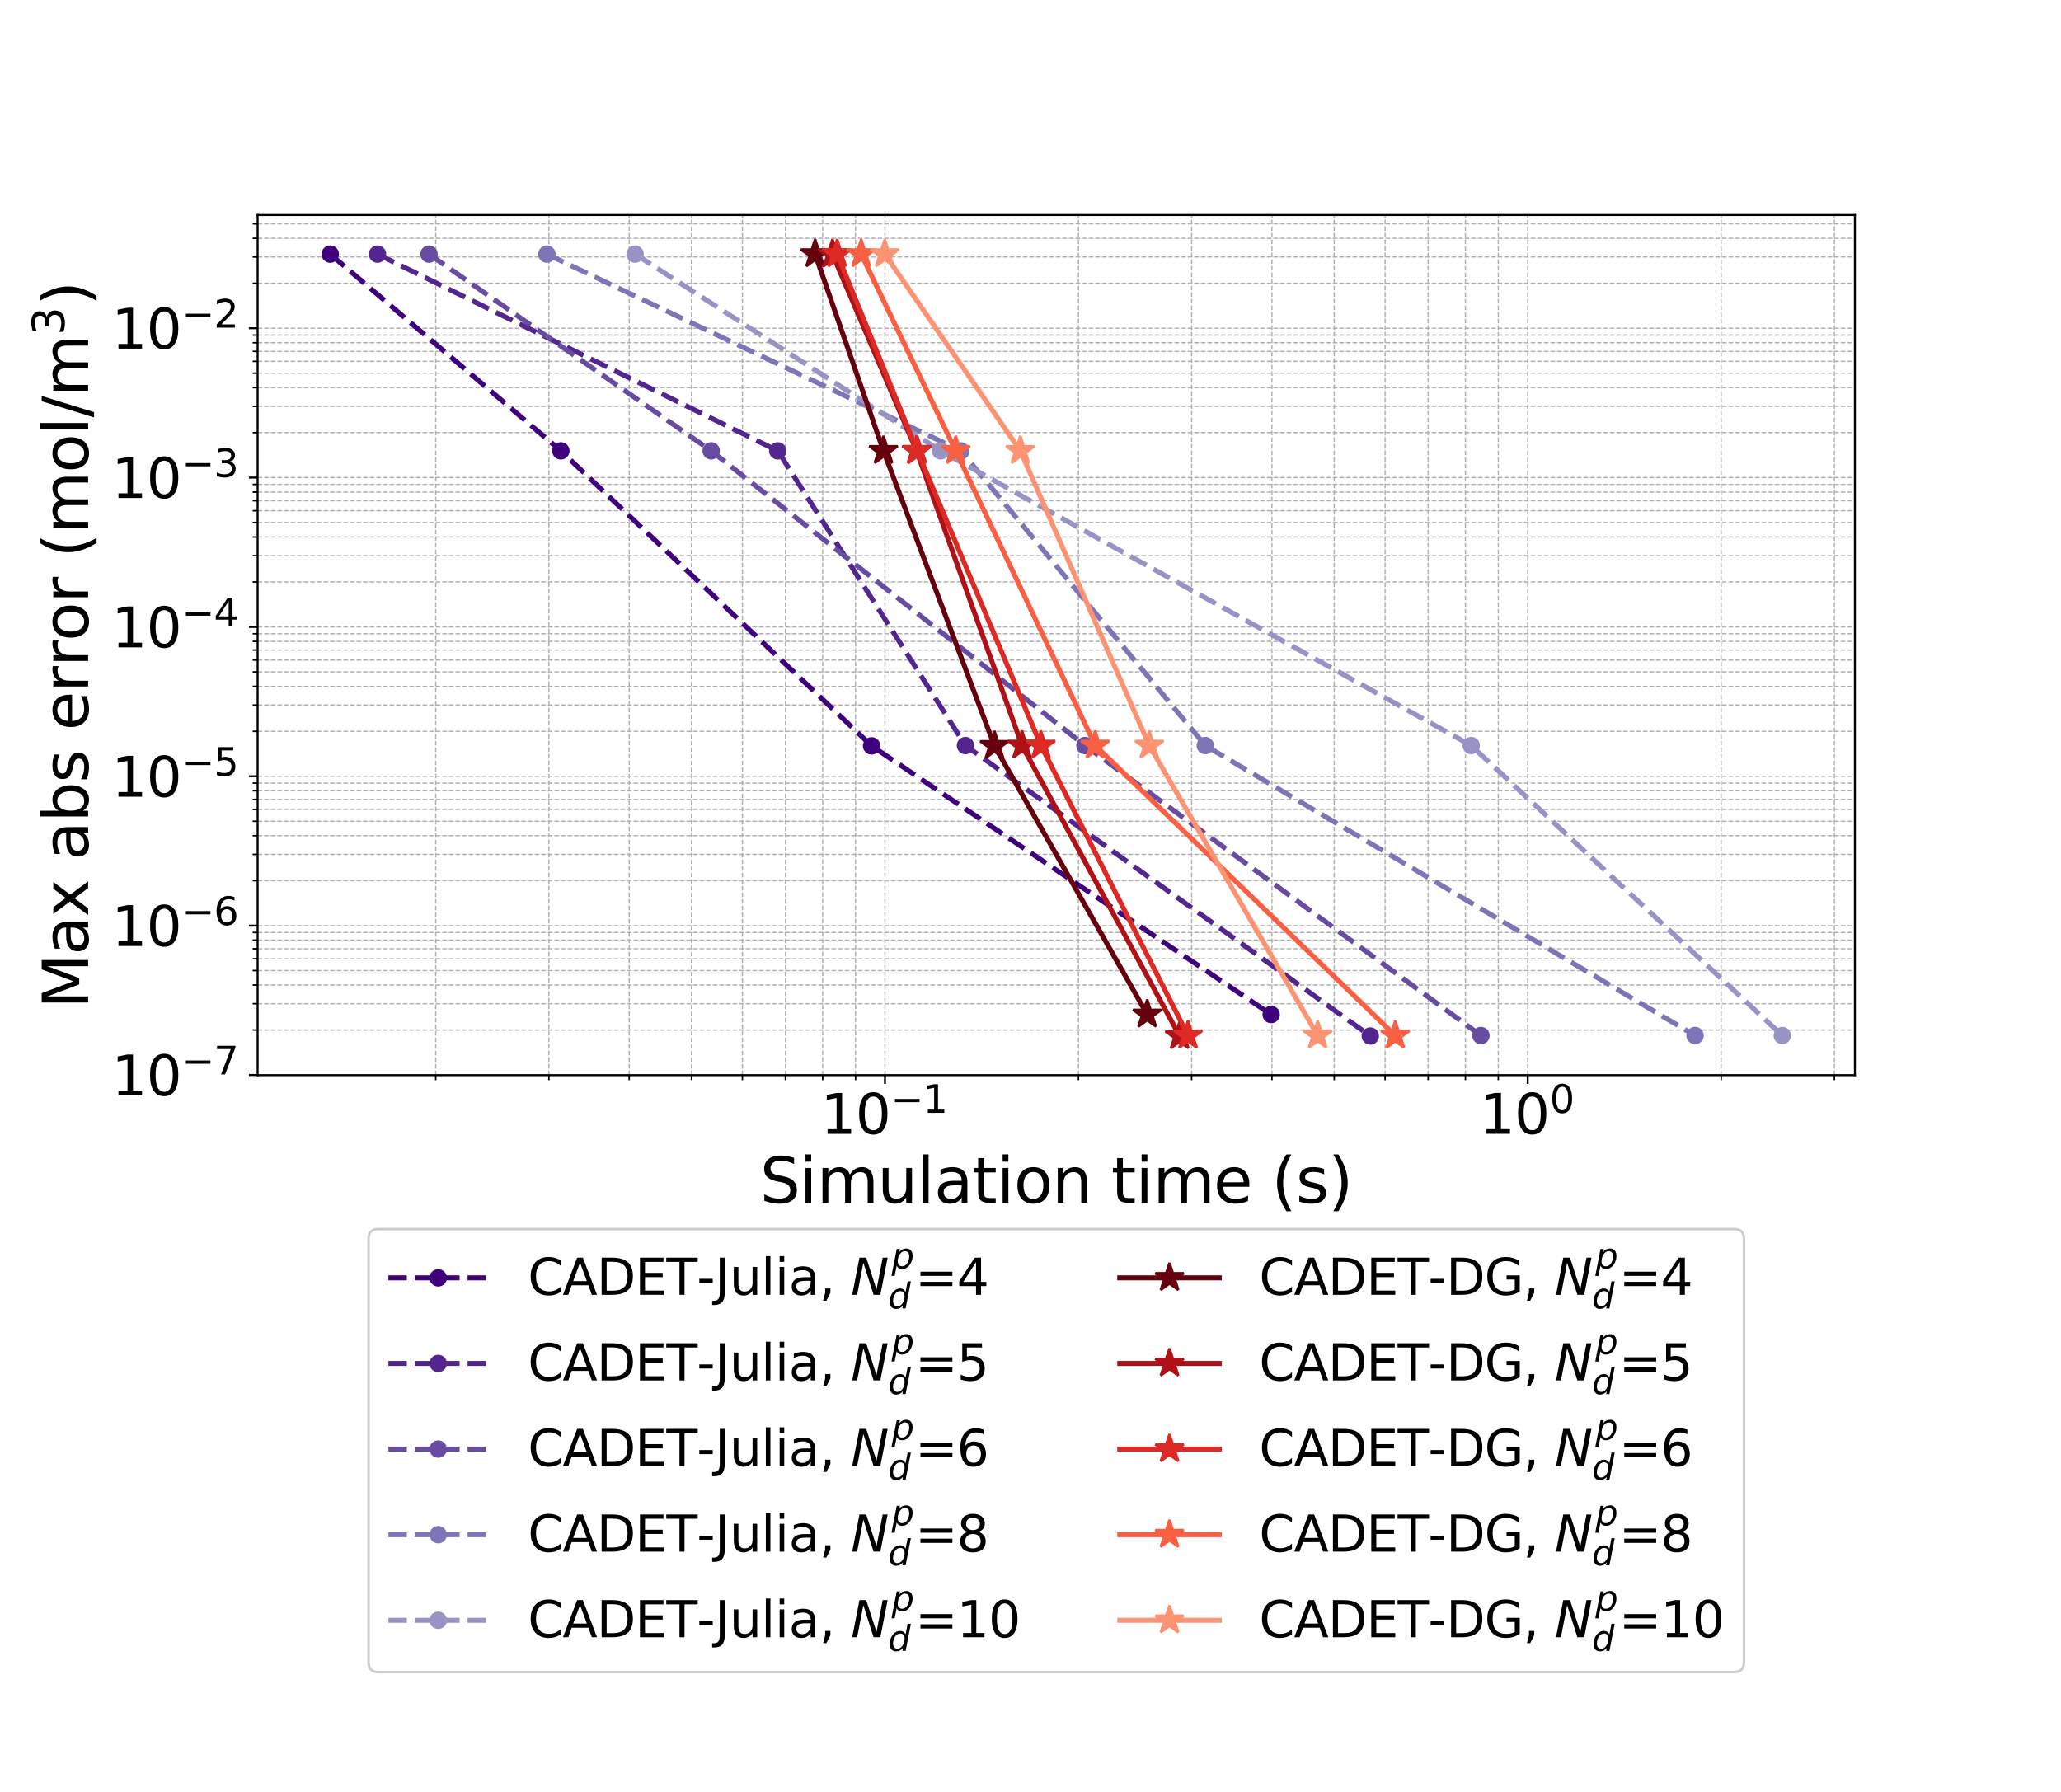<?xml version="1.0" encoding="utf-8" standalone="no"?>
<!DOCTYPE svg PUBLIC "-//W3C//DTD SVG 1.1//EN"
  "http://www.w3.org/Graphics/SVG/1.1/DTD/svg11.dtd">
<svg xmlns:xlink="http://www.w3.org/1999/xlink" width="828pt" height="720pt" viewBox="0 0 828 720" xmlns="http://www.w3.org/2000/svg" version="1.1">
 <defs>
  <style type="text/css">*{stroke-linejoin: round; stroke-linecap: butt}</style>
 </defs>
 <g id="figure_1">
  <g id="patch_1">
   <path d="M 0 720 
L 828 720 
L 828 0 
L 0 0 
z
" style="fill: #ffffff"/>
  </g>
  <g id="axes_1">
   <g id="patch_2">
    <path d="M 103.5 432 
L 745.2 432 
L 745.2 86.4 
L 103.5 86.4 
z
" style="fill: #ffffff"/>
   </g>
   <g id="matplotlib.axis_1">
    <g id="xtick_1">
     <g id="line2d_1">
      <path d="M 355.536 432 
L 355.536 86.4 
" clip-path="url(#p39ed022fa5)" style="fill: none; stroke-dasharray: 1.85,0.8; stroke-dashoffset: 0; stroke: #b0b0b0; stroke-width: 0.5"/>
     </g>
     <g id="line2d_2">
      <defs>
       <path id="ma8e84e9e34" d="M 0 0 
L 0 3.5 
" style="stroke: #000000; stroke-width: 0.8"/>
      </defs>
      <g>
       <use xlink:href="#ma8e84e9e34" x="355.536" y="432" style="stroke: #000000; stroke-width: 0.8"/>
      </g>
     </g>
     <g id="text_1">
      <!-- $\mathdefault{10^{-1}}$ -->
      <g transform="translate(329.686 455.717) scale(0.22 -0.22)">
       <defs>
        <path id="DejaVuSans-31" d="M 794 531 
L 1825 531 
L 1825 4091 
L 703 3866 
L 703 4441 
L 1819 4666 
L 2450 4666 
L 2450 531 
L 3481 531 
L 3481 0 
L 794 0 
L 794 531 
z
" transform="scale(0.016)"/>
        <path id="DejaVuSans-30" d="M 2034 4250 
Q 1547 4250 1301 3770 
Q 1056 3291 1056 2328 
Q 1056 1369 1301 889 
Q 1547 409 2034 409 
Q 2525 409 2770 889 
Q 3016 1369 3016 2328 
Q 3016 3291 2770 3770 
Q 2525 4250 2034 4250 
z
M 2034 4750 
Q 2819 4750 3233 4129 
Q 3647 3509 3647 2328 
Q 3647 1150 3233 529 
Q 2819 -91 2034 -91 
Q 1250 -91 836 529 
Q 422 1150 422 2328 
Q 422 3509 836 4129 
Q 1250 4750 2034 4750 
z
" transform="scale(0.016)"/>
        <path id="DejaVuSans-2212" d="M 678 2272 
L 4684 2272 
L 4684 1741 
L 678 1741 
L 678 2272 
z
" transform="scale(0.016)"/>
       </defs>
       <use xlink:href="#DejaVuSans-31" transform="translate(0 0.684)"/>
       <use xlink:href="#DejaVuSans-30" transform="translate(63.623 0.684)"/>
       <use xlink:href="#DejaVuSans-2212" transform="translate(128.203 38.966) scale(0.7)"/>
       <use xlink:href="#DejaVuSans-31" transform="translate(186.855 38.966) scale(0.7)"/>
      </g>
     </g>
    </g>
    <g id="xtick_2">
     <g id="line2d_3">
      <path d="M 613.748 432 
L 613.748 86.4 
" clip-path="url(#p39ed022fa5)" style="fill: none; stroke-dasharray: 1.85,0.8; stroke-dashoffset: 0; stroke: #b0b0b0; stroke-width: 0.5"/>
     </g>
     <g id="line2d_4">
      <g>
       <use xlink:href="#ma8e84e9e34" x="613.748" y="432" style="stroke: #000000; stroke-width: 0.8"/>
      </g>
     </g>
     <g id="text_2">
      <!-- $\mathdefault{10^{0}}$ -->
      <g transform="translate(594.388 455.717) scale(0.22 -0.22)">
       <use xlink:href="#DejaVuSans-31" transform="translate(0 0.766)"/>
       <use xlink:href="#DejaVuSans-30" transform="translate(63.623 0.766)"/>
       <use xlink:href="#DejaVuSans-30" transform="translate(128.203 39.047) scale(0.7)"/>
      </g>
     </g>
    </g>
    <g id="xtick_3">
     <g id="line2d_5">
      <path d="M 175.054 432 
L 175.054 86.4 
" clip-path="url(#p39ed022fa5)" style="fill: none; stroke-dasharray: 1.85,0.8; stroke-dashoffset: 0; stroke: #b0b0b0; stroke-width: 0.5"/>
     </g>
     <g id="line2d_6">
      <defs>
       <path id="md421c853df" d="M 0 0 
L 0 2 
" style="stroke: #000000; stroke-width: 0.6"/>
      </defs>
      <g>
       <use xlink:href="#md421c853df" x="175.054" y="432" style="stroke: #000000; stroke-width: 0.6"/>
      </g>
     </g>
    </g>
    <g id="xtick_4">
     <g id="line2d_7">
      <path d="M 220.523 432 
L 220.523 86.4 
" clip-path="url(#p39ed022fa5)" style="fill: none; stroke-dasharray: 1.85,0.8; stroke-dashoffset: 0; stroke: #b0b0b0; stroke-width: 0.5"/>
     </g>
     <g id="line2d_8">
      <g>
       <use xlink:href="#md421c853df" x="220.523" y="432" style="stroke: #000000; stroke-width: 0.6"/>
      </g>
     </g>
    </g>
    <g id="xtick_5">
     <g id="line2d_9">
      <path d="M 252.783 432 
L 252.783 86.4 
" clip-path="url(#p39ed022fa5)" style="fill: none; stroke-dasharray: 1.85,0.8; stroke-dashoffset: 0; stroke: #b0b0b0; stroke-width: 0.5"/>
     </g>
     <g id="line2d_10">
      <g>
       <use xlink:href="#md421c853df" x="252.783" y="432" style="stroke: #000000; stroke-width: 0.6"/>
      </g>
     </g>
    </g>
    <g id="xtick_6">
     <g id="line2d_11">
      <path d="M 277.807 432 
L 277.807 86.4 
" clip-path="url(#p39ed022fa5)" style="fill: none; stroke-dasharray: 1.85,0.8; stroke-dashoffset: 0; stroke: #b0b0b0; stroke-width: 0.5"/>
     </g>
     <g id="line2d_12">
      <g>
       <use xlink:href="#md421c853df" x="277.807" y="432" style="stroke: #000000; stroke-width: 0.6"/>
      </g>
     </g>
    </g>
    <g id="xtick_7">
     <g id="line2d_13">
      <path d="M 298.252 432 
L 298.252 86.4 
" clip-path="url(#p39ed022fa5)" style="fill: none; stroke-dasharray: 1.85,0.8; stroke-dashoffset: 0; stroke: #b0b0b0; stroke-width: 0.5"/>
     </g>
     <g id="line2d_14">
      <g>
       <use xlink:href="#md421c853df" x="298.252" y="432" style="stroke: #000000; stroke-width: 0.6"/>
      </g>
     </g>
    </g>
    <g id="xtick_8">
     <g id="line2d_15">
      <path d="M 315.539 432 
L 315.539 86.4 
" clip-path="url(#p39ed022fa5)" style="fill: none; stroke-dasharray: 1.85,0.8; stroke-dashoffset: 0; stroke: #b0b0b0; stroke-width: 0.5"/>
     </g>
     <g id="line2d_16">
      <g>
       <use xlink:href="#md421c853df" x="315.539" y="432" style="stroke: #000000; stroke-width: 0.6"/>
      </g>
     </g>
    </g>
    <g id="xtick_9">
     <g id="line2d_17">
      <path d="M 330.513 432 
L 330.513 86.4 
" clip-path="url(#p39ed022fa5)" style="fill: none; stroke-dasharray: 1.85,0.8; stroke-dashoffset: 0; stroke: #b0b0b0; stroke-width: 0.5"/>
     </g>
     <g id="line2d_18">
      <g>
       <use xlink:href="#md421c853df" x="330.513" y="432" style="stroke: #000000; stroke-width: 0.6"/>
      </g>
     </g>
    </g>
    <g id="xtick_10">
     <g id="line2d_19">
      <path d="M 343.721 432 
L 343.721 86.4 
" clip-path="url(#p39ed022fa5)" style="fill: none; stroke-dasharray: 1.85,0.8; stroke-dashoffset: 0; stroke: #b0b0b0; stroke-width: 0.5"/>
     </g>
     <g id="line2d_20">
      <g>
       <use xlink:href="#md421c853df" x="343.721" y="432" style="stroke: #000000; stroke-width: 0.6"/>
      </g>
     </g>
    </g>
    <g id="xtick_11">
     <g id="line2d_21">
      <path d="M 433.266 432 
L 433.266 86.4 
" clip-path="url(#p39ed022fa5)" style="fill: none; stroke-dasharray: 1.85,0.8; stroke-dashoffset: 0; stroke: #b0b0b0; stroke-width: 0.5"/>
     </g>
     <g id="line2d_22">
      <g>
       <use xlink:href="#md421c853df" x="433.266" y="432" style="stroke: #000000; stroke-width: 0.6"/>
      </g>
     </g>
    </g>
    <g id="xtick_12">
     <g id="line2d_23">
      <path d="M 478.735 432 
L 478.735 86.4 
" clip-path="url(#p39ed022fa5)" style="fill: none; stroke-dasharray: 1.85,0.8; stroke-dashoffset: 0; stroke: #b0b0b0; stroke-width: 0.5"/>
     </g>
     <g id="line2d_24">
      <g>
       <use xlink:href="#md421c853df" x="478.735" y="432" style="stroke: #000000; stroke-width: 0.6"/>
      </g>
     </g>
    </g>
    <g id="xtick_13">
     <g id="line2d_25">
      <path d="M 510.996 432 
L 510.996 86.4 
" clip-path="url(#p39ed022fa5)" style="fill: none; stroke-dasharray: 1.85,0.8; stroke-dashoffset: 0; stroke: #b0b0b0; stroke-width: 0.5"/>
     </g>
     <g id="line2d_26">
      <g>
       <use xlink:href="#md421c853df" x="510.996" y="432" style="stroke: #000000; stroke-width: 0.6"/>
      </g>
     </g>
    </g>
    <g id="xtick_14">
     <g id="line2d_27">
      <path d="M 536.019 432 
L 536.019 86.4 
" clip-path="url(#p39ed022fa5)" style="fill: none; stroke-dasharray: 1.85,0.8; stroke-dashoffset: 0; stroke: #b0b0b0; stroke-width: 0.5"/>
     </g>
     <g id="line2d_28">
      <g>
       <use xlink:href="#md421c853df" x="536.019" y="432" style="stroke: #000000; stroke-width: 0.6"/>
      </g>
     </g>
    </g>
    <g id="xtick_15">
     <g id="line2d_29">
      <path d="M 556.464 432 
L 556.464 86.4 
" clip-path="url(#p39ed022fa5)" style="fill: none; stroke-dasharray: 1.85,0.8; stroke-dashoffset: 0; stroke: #b0b0b0; stroke-width: 0.5"/>
     </g>
     <g id="line2d_30">
      <g>
       <use xlink:href="#md421c853df" x="556.464" y="432" style="stroke: #000000; stroke-width: 0.6"/>
      </g>
     </g>
    </g>
    <g id="xtick_16">
     <g id="line2d_31">
      <path d="M 573.751 432 
L 573.751 86.4 
" clip-path="url(#p39ed022fa5)" style="fill: none; stroke-dasharray: 1.85,0.8; stroke-dashoffset: 0; stroke: #b0b0b0; stroke-width: 0.5"/>
     </g>
     <g id="line2d_32">
      <g>
       <use xlink:href="#md421c853df" x="573.751" y="432" style="stroke: #000000; stroke-width: 0.6"/>
      </g>
     </g>
    </g>
    <g id="xtick_17">
     <g id="line2d_33">
      <path d="M 588.725 432 
L 588.725 86.4 
" clip-path="url(#p39ed022fa5)" style="fill: none; stroke-dasharray: 1.85,0.8; stroke-dashoffset: 0; stroke: #b0b0b0; stroke-width: 0.5"/>
     </g>
     <g id="line2d_34">
      <g>
       <use xlink:href="#md421c853df" x="588.725" y="432" style="stroke: #000000; stroke-width: 0.6"/>
      </g>
     </g>
    </g>
    <g id="xtick_18">
     <g id="line2d_35">
      <path d="M 601.933 432 
L 601.933 86.4 
" clip-path="url(#p39ed022fa5)" style="fill: none; stroke-dasharray: 1.85,0.8; stroke-dashoffset: 0; stroke: #b0b0b0; stroke-width: 0.5"/>
     </g>
     <g id="line2d_36">
      <g>
       <use xlink:href="#md421c853df" x="601.933" y="432" style="stroke: #000000; stroke-width: 0.6"/>
      </g>
     </g>
    </g>
    <g id="xtick_19">
     <g id="line2d_37">
      <path d="M 691.478 432 
L 691.478 86.4 
" clip-path="url(#p39ed022fa5)" style="fill: none; stroke-dasharray: 1.85,0.8; stroke-dashoffset: 0; stroke: #b0b0b0; stroke-width: 0.5"/>
     </g>
     <g id="line2d_38">
      <g>
       <use xlink:href="#md421c853df" x="691.478" y="432" style="stroke: #000000; stroke-width: 0.6"/>
      </g>
     </g>
    </g>
    <g id="xtick_20">
     <g id="line2d_39">
      <path d="M 736.947 432 
L 736.947 86.4 
" clip-path="url(#p39ed022fa5)" style="fill: none; stroke-dasharray: 1.85,0.8; stroke-dashoffset: 0; stroke: #b0b0b0; stroke-width: 0.5"/>
     </g>
     <g id="line2d_40">
      <g>
       <use xlink:href="#md421c853df" x="736.947" y="432" style="stroke: #000000; stroke-width: 0.6"/>
      </g>
     </g>
    </g>
    <g id="text_3">
     <!-- Simulation time (s) -->
     <g transform="translate(305.317 483.288) scale(0.25 -0.25)">
      <defs>
       <path id="DejaVuSans-53" d="M 3425 4513 
L 3425 3897 
Q 3066 4069 2747 4153 
Q 2428 4238 2131 4238 
Q 1616 4238 1336 4038 
Q 1056 3838 1056 3469 
Q 1056 3159 1242 3001 
Q 1428 2844 1947 2747 
L 2328 2669 
Q 3034 2534 3370 2195 
Q 3706 1856 3706 1288 
Q 3706 609 3251 259 
Q 2797 -91 1919 -91 
Q 1588 -91 1214 -16 
Q 841 59 441 206 
L 441 856 
Q 825 641 1194 531 
Q 1563 422 1919 422 
Q 2459 422 2753 634 
Q 3047 847 3047 1241 
Q 3047 1584 2836 1778 
Q 2625 1972 2144 2069 
L 1759 2144 
Q 1053 2284 737 2584 
Q 422 2884 422 3419 
Q 422 4038 858 4394 
Q 1294 4750 2059 4750 
Q 2388 4750 2728 4690 
Q 3069 4631 3425 4513 
z
" transform="scale(0.016)"/>
       <path id="DejaVuSans-69" d="M 603 3500 
L 1178 3500 
L 1178 0 
L 603 0 
L 603 3500 
z
M 603 4863 
L 1178 4863 
L 1178 4134 
L 603 4134 
L 603 4863 
z
" transform="scale(0.016)"/>
       <path id="DejaVuSans-6d" d="M 3328 2828 
Q 3544 3216 3844 3400 
Q 4144 3584 4550 3584 
Q 5097 3584 5394 3201 
Q 5691 2819 5691 2113 
L 5691 0 
L 5113 0 
L 5113 2094 
Q 5113 2597 4934 2840 
Q 4756 3084 4391 3084 
Q 3944 3084 3684 2787 
Q 3425 2491 3425 1978 
L 3425 0 
L 2847 0 
L 2847 2094 
Q 2847 2600 2669 2842 
Q 2491 3084 2119 3084 
Q 1678 3084 1418 2786 
Q 1159 2488 1159 1978 
L 1159 0 
L 581 0 
L 581 3500 
L 1159 3500 
L 1159 2956 
Q 1356 3278 1631 3431 
Q 1906 3584 2284 3584 
Q 2666 3584 2933 3390 
Q 3200 3197 3328 2828 
z
" transform="scale(0.016)"/>
       <path id="DejaVuSans-75" d="M 544 1381 
L 544 3500 
L 1119 3500 
L 1119 1403 
Q 1119 906 1312 657 
Q 1506 409 1894 409 
Q 2359 409 2629 706 
Q 2900 1003 2900 1516 
L 2900 3500 
L 3475 3500 
L 3475 0 
L 2900 0 
L 2900 538 
Q 2691 219 2414 64 
Q 2138 -91 1772 -91 
Q 1169 -91 856 284 
Q 544 659 544 1381 
z
M 1991 3584 
L 1991 3584 
z
" transform="scale(0.016)"/>
       <path id="DejaVuSans-6c" d="M 603 4863 
L 1178 4863 
L 1178 0 
L 603 0 
L 603 4863 
z
" transform="scale(0.016)"/>
       <path id="DejaVuSans-61" d="M 2194 1759 
Q 1497 1759 1228 1600 
Q 959 1441 959 1056 
Q 959 750 1161 570 
Q 1363 391 1709 391 
Q 2188 391 2477 730 
Q 2766 1069 2766 1631 
L 2766 1759 
L 2194 1759 
z
M 3341 1997 
L 3341 0 
L 2766 0 
L 2766 531 
Q 2569 213 2275 61 
Q 1981 -91 1556 -91 
Q 1019 -91 701 211 
Q 384 513 384 1019 
Q 384 1609 779 1909 
Q 1175 2209 1959 2209 
L 2766 2209 
L 2766 2266 
Q 2766 2663 2505 2880 
Q 2244 3097 1772 3097 
Q 1472 3097 1187 3025 
Q 903 2953 641 2809 
L 641 3341 
Q 956 3463 1253 3523 
Q 1550 3584 1831 3584 
Q 2591 3584 2966 3190 
Q 3341 2797 3341 1997 
z
" transform="scale(0.016)"/>
       <path id="DejaVuSans-74" d="M 1172 4494 
L 1172 3500 
L 2356 3500 
L 2356 3053 
L 1172 3053 
L 1172 1153 
Q 1172 725 1289 603 
Q 1406 481 1766 481 
L 2356 481 
L 2356 0 
L 1766 0 
Q 1100 0 847 248 
Q 594 497 594 1153 
L 594 3053 
L 172 3053 
L 172 3500 
L 594 3500 
L 594 4494 
L 1172 4494 
z
" transform="scale(0.016)"/>
       <path id="DejaVuSans-6f" d="M 1959 3097 
Q 1497 3097 1228 2736 
Q 959 2375 959 1747 
Q 959 1119 1226 758 
Q 1494 397 1959 397 
Q 2419 397 2687 759 
Q 2956 1122 2956 1747 
Q 2956 2369 2687 2733 
Q 2419 3097 1959 3097 
z
M 1959 3584 
Q 2709 3584 3137 3096 
Q 3566 2609 3566 1747 
Q 3566 888 3137 398 
Q 2709 -91 1959 -91 
Q 1206 -91 779 398 
Q 353 888 353 1747 
Q 353 2609 779 3096 
Q 1206 3584 1959 3584 
z
" transform="scale(0.016)"/>
       <path id="DejaVuSans-6e" d="M 3513 2113 
L 3513 0 
L 2938 0 
L 2938 2094 
Q 2938 2591 2744 2837 
Q 2550 3084 2163 3084 
Q 1697 3084 1428 2787 
Q 1159 2491 1159 1978 
L 1159 0 
L 581 0 
L 581 3500 
L 1159 3500 
L 1159 2956 
Q 1366 3272 1645 3428 
Q 1925 3584 2291 3584 
Q 2894 3584 3203 3211 
Q 3513 2838 3513 2113 
z
" transform="scale(0.016)"/>
       <path id="DejaVuSans-20" transform="scale(0.016)"/>
       <path id="DejaVuSans-65" d="M 3597 1894 
L 3597 1613 
L 953 1613 
Q 991 1019 1311 708 
Q 1631 397 2203 397 
Q 2534 397 2845 478 
Q 3156 559 3463 722 
L 3463 178 
Q 3153 47 2828 -22 
Q 2503 -91 2169 -91 
Q 1331 -91 842 396 
Q 353 884 353 1716 
Q 353 2575 817 3079 
Q 1281 3584 2069 3584 
Q 2775 3584 3186 3129 
Q 3597 2675 3597 1894 
z
M 3022 2063 
Q 3016 2534 2758 2815 
Q 2500 3097 2075 3097 
Q 1594 3097 1305 2825 
Q 1016 2553 972 2059 
L 3022 2063 
z
" transform="scale(0.016)"/>
       <path id="DejaVuSans-28" d="M 1984 4856 
Q 1566 4138 1362 3434 
Q 1159 2731 1159 2009 
Q 1159 1288 1364 580 
Q 1569 -128 1984 -844 
L 1484 -844 
Q 1016 -109 783 600 
Q 550 1309 550 2009 
Q 550 2706 781 3412 
Q 1013 4119 1484 4856 
L 1984 4856 
z
" transform="scale(0.016)"/>
       <path id="DejaVuSans-73" d="M 2834 3397 
L 2834 2853 
Q 2591 2978 2328 3040 
Q 2066 3103 1784 3103 
Q 1356 3103 1142 2972 
Q 928 2841 928 2578 
Q 928 2378 1081 2264 
Q 1234 2150 1697 2047 
L 1894 2003 
Q 2506 1872 2764 1633 
Q 3022 1394 3022 966 
Q 3022 478 2636 193 
Q 2250 -91 1575 -91 
Q 1294 -91 989 -36 
Q 684 19 347 128 
L 347 722 
Q 666 556 975 473 
Q 1284 391 1588 391 
Q 1994 391 2212 530 
Q 2431 669 2431 922 
Q 2431 1156 2273 1281 
Q 2116 1406 1581 1522 
L 1381 1569 
Q 847 1681 609 1914 
Q 372 2147 372 2553 
Q 372 3047 722 3315 
Q 1072 3584 1716 3584 
Q 2034 3584 2315 3537 
Q 2597 3491 2834 3397 
z
" transform="scale(0.016)"/>
       <path id="DejaVuSans-29" d="M 513 4856 
L 1013 4856 
Q 1481 4119 1714 3412 
Q 1947 2706 1947 2009 
Q 1947 1309 1714 600 
Q 1481 -109 1013 -844 
L 513 -844 
Q 928 -128 1133 580 
Q 1338 1288 1338 2009 
Q 1338 2731 1133 3434 
Q 928 4138 513 4856 
z
" transform="scale(0.016)"/>
      </defs>
      <use xlink:href="#DejaVuSans-53"/>
      <use xlink:href="#DejaVuSans-69" x="63.477"/>
      <use xlink:href="#DejaVuSans-6d" x="91.26"/>
      <use xlink:href="#DejaVuSans-75" x="188.672"/>
      <use xlink:href="#DejaVuSans-6c" x="252.051"/>
      <use xlink:href="#DejaVuSans-61" x="279.834"/>
      <use xlink:href="#DejaVuSans-74" x="341.113"/>
      <use xlink:href="#DejaVuSans-69" x="380.322"/>
      <use xlink:href="#DejaVuSans-6f" x="408.105"/>
      <use xlink:href="#DejaVuSans-6e" x="469.287"/>
      <use xlink:href="#DejaVuSans-20" x="532.666"/>
      <use xlink:href="#DejaVuSans-74" x="564.453"/>
      <use xlink:href="#DejaVuSans-69" x="603.662"/>
      <use xlink:href="#DejaVuSans-6d" x="631.445"/>
      <use xlink:href="#DejaVuSans-65" x="728.857"/>
      <use xlink:href="#DejaVuSans-20" x="790.381"/>
      <use xlink:href="#DejaVuSans-28" x="822.168"/>
      <use xlink:href="#DejaVuSans-73" x="861.182"/>
      <use xlink:href="#DejaVuSans-29" x="913.281"/>
     </g>
    </g>
   </g>
   <g id="matplotlib.axis_2">
    <g id="ytick_1">
     <g id="line2d_41">
      <path d="M 103.5 431.923 
L 745.2 431.923 
" clip-path="url(#p39ed022fa5)" style="fill: none; stroke-dasharray: 1.85,0.8; stroke-dashoffset: 0; stroke: #b0b0b0; stroke-width: 0.5"/>
     </g>
     <g id="line2d_42">
      <defs>
       <path id="m2e582bffb9" d="M 0 0 
L -3.5 0 
" style="stroke: #000000; stroke-width: 0.8"/>
      </defs>
      <g>
       <use xlink:href="#m2e582bffb9" x="103.5" y="431.923" style="stroke: #000000; stroke-width: 0.8"/>
      </g>
     </g>
     <g id="text_4">
      <!-- $\mathdefault{10^{-7}}$ -->
      <g transform="translate(44.8 440.281) scale(0.22 -0.22)">
       <defs>
        <path id="DejaVuSans-37" d="M 525 4666 
L 3525 4666 
L 3525 4397 
L 1831 0 
L 1172 0 
L 2766 4134 
L 525 4134 
L 525 4666 
z
" transform="scale(0.016)"/>
       </defs>
       <use xlink:href="#DejaVuSans-31" transform="translate(0 0.684)"/>
       <use xlink:href="#DejaVuSans-30" transform="translate(63.623 0.684)"/>
       <use xlink:href="#DejaVuSans-2212" transform="translate(128.203 38.966) scale(0.7)"/>
       <use xlink:href="#DejaVuSans-37" transform="translate(186.855 38.966) scale(0.7)"/>
      </g>
     </g>
    </g>
    <g id="ytick_2">
     <g id="line2d_43">
      <path d="M 103.5 371.915 
L 745.2 371.915 
" clip-path="url(#p39ed022fa5)" style="fill: none; stroke-dasharray: 1.85,0.8; stroke-dashoffset: 0; stroke: #b0b0b0; stroke-width: 0.5"/>
     </g>
     <g id="line2d_44">
      <g>
       <use xlink:href="#m2e582bffb9" x="103.5" y="371.915" style="stroke: #000000; stroke-width: 0.8"/>
      </g>
     </g>
     <g id="text_5">
      <!-- $\mathdefault{10^{-6}}$ -->
      <g transform="translate(44.8 380.273) scale(0.22 -0.22)">
       <defs>
        <path id="DejaVuSans-36" d="M 2113 2584 
Q 1688 2584 1439 2293 
Q 1191 2003 1191 1497 
Q 1191 994 1439 701 
Q 1688 409 2113 409 
Q 2538 409 2786 701 
Q 3034 994 3034 1497 
Q 3034 2003 2786 2293 
Q 2538 2584 2113 2584 
z
M 3366 4563 
L 3366 3988 
Q 3128 4100 2886 4159 
Q 2644 4219 2406 4219 
Q 1781 4219 1451 3797 
Q 1122 3375 1075 2522 
Q 1259 2794 1537 2939 
Q 1816 3084 2150 3084 
Q 2853 3084 3261 2657 
Q 3669 2231 3669 1497 
Q 3669 778 3244 343 
Q 2819 -91 2113 -91 
Q 1303 -91 875 529 
Q 447 1150 447 2328 
Q 447 3434 972 4092 
Q 1497 4750 2381 4750 
Q 2619 4750 2861 4703 
Q 3103 4656 3366 4563 
z
" transform="scale(0.016)"/>
       </defs>
       <use xlink:href="#DejaVuSans-31" transform="translate(0 0.766)"/>
       <use xlink:href="#DejaVuSans-30" transform="translate(63.623 0.766)"/>
       <use xlink:href="#DejaVuSans-2212" transform="translate(128.203 39.047) scale(0.7)"/>
       <use xlink:href="#DejaVuSans-36" transform="translate(186.855 39.047) scale(0.7)"/>
      </g>
     </g>
    </g>
    <g id="ytick_3">
     <g id="line2d_45">
      <path d="M 103.5 311.906 
L 745.2 311.906 
" clip-path="url(#p39ed022fa5)" style="fill: none; stroke-dasharray: 1.85,0.8; stroke-dashoffset: 0; stroke: #b0b0b0; stroke-width: 0.5"/>
     </g>
     <g id="line2d_46">
      <g>
       <use xlink:href="#m2e582bffb9" x="103.5" y="311.906" style="stroke: #000000; stroke-width: 0.8"/>
      </g>
     </g>
     <g id="text_6">
      <!-- $\mathdefault{10^{-5}}$ -->
      <g transform="translate(44.8 320.264) scale(0.22 -0.22)">
       <defs>
        <path id="DejaVuSans-35" d="M 691 4666 
L 3169 4666 
L 3169 4134 
L 1269 4134 
L 1269 2991 
Q 1406 3038 1543 3061 
Q 1681 3084 1819 3084 
Q 2600 3084 3056 2656 
Q 3513 2228 3513 1497 
Q 3513 744 3044 326 
Q 2575 -91 1722 -91 
Q 1428 -91 1123 -41 
Q 819 9 494 109 
L 494 744 
Q 775 591 1075 516 
Q 1375 441 1709 441 
Q 2250 441 2565 725 
Q 2881 1009 2881 1497 
Q 2881 1984 2565 2268 
Q 2250 2553 1709 2553 
Q 1456 2553 1204 2497 
Q 953 2441 691 2322 
L 691 4666 
z
" transform="scale(0.016)"/>
       </defs>
       <use xlink:href="#DejaVuSans-31" transform="translate(0 0.684)"/>
       <use xlink:href="#DejaVuSans-30" transform="translate(63.623 0.684)"/>
       <use xlink:href="#DejaVuSans-2212" transform="translate(128.203 38.966) scale(0.7)"/>
       <use xlink:href="#DejaVuSans-35" transform="translate(186.855 38.966) scale(0.7)"/>
      </g>
     </g>
    </g>
    <g id="ytick_4">
     <g id="line2d_47">
      <path d="M 103.5 251.898 
L 745.2 251.898 
" clip-path="url(#p39ed022fa5)" style="fill: none; stroke-dasharray: 1.85,0.8; stroke-dashoffset: 0; stroke: #b0b0b0; stroke-width: 0.5"/>
     </g>
     <g id="line2d_48">
      <g>
       <use xlink:href="#m2e582bffb9" x="103.5" y="251.898" style="stroke: #000000; stroke-width: 0.8"/>
      </g>
     </g>
     <g id="text_7">
      <!-- $\mathdefault{10^{-4}}$ -->
      <g transform="translate(44.8 260.256) scale(0.22 -0.22)">
       <defs>
        <path id="DejaVuSans-34" d="M 2419 4116 
L 825 1625 
L 2419 1625 
L 2419 4116 
z
M 2253 4666 
L 3047 4666 
L 3047 1625 
L 3713 1625 
L 3713 1100 
L 3047 1100 
L 3047 0 
L 2419 0 
L 2419 1100 
L 313 1100 
L 313 1709 
L 2253 4666 
z
" transform="scale(0.016)"/>
       </defs>
       <use xlink:href="#DejaVuSans-31" transform="translate(0 0.684)"/>
       <use xlink:href="#DejaVuSans-30" transform="translate(63.623 0.684)"/>
       <use xlink:href="#DejaVuSans-2212" transform="translate(128.203 38.966) scale(0.7)"/>
       <use xlink:href="#DejaVuSans-34" transform="translate(186.855 38.966) scale(0.7)"/>
      </g>
     </g>
    </g>
    <g id="ytick_5">
     <g id="line2d_49">
      <path d="M 103.5 191.889 
L 745.2 191.889 
" clip-path="url(#p39ed022fa5)" style="fill: none; stroke-dasharray: 1.85,0.8; stroke-dashoffset: 0; stroke: #b0b0b0; stroke-width: 0.5"/>
     </g>
     <g id="line2d_50">
      <g>
       <use xlink:href="#m2e582bffb9" x="103.5" y="191.889" style="stroke: #000000; stroke-width: 0.8"/>
      </g>
     </g>
     <g id="text_8">
      <!-- $\mathdefault{10^{-3}}$ -->
      <g transform="translate(44.8 200.247) scale(0.22 -0.22)">
       <defs>
        <path id="DejaVuSans-33" d="M 2597 2516 
Q 3050 2419 3304 2112 
Q 3559 1806 3559 1356 
Q 3559 666 3084 287 
Q 2609 -91 1734 -91 
Q 1441 -91 1130 -33 
Q 819 25 488 141 
L 488 750 
Q 750 597 1062 519 
Q 1375 441 1716 441 
Q 2309 441 2620 675 
Q 2931 909 2931 1356 
Q 2931 1769 2642 2001 
Q 2353 2234 1838 2234 
L 1294 2234 
L 1294 2753 
L 1863 2753 
Q 2328 2753 2575 2939 
Q 2822 3125 2822 3475 
Q 2822 3834 2567 4026 
Q 2313 4219 1838 4219 
Q 1578 4219 1281 4162 
Q 984 4106 628 3988 
L 628 4550 
Q 988 4650 1302 4700 
Q 1616 4750 1894 4750 
Q 2613 4750 3031 4423 
Q 3450 4097 3450 3541 
Q 3450 3153 3228 2886 
Q 3006 2619 2597 2516 
z
" transform="scale(0.016)"/>
       </defs>
       <use xlink:href="#DejaVuSans-31" transform="translate(0 0.766)"/>
       <use xlink:href="#DejaVuSans-30" transform="translate(63.623 0.766)"/>
       <use xlink:href="#DejaVuSans-2212" transform="translate(128.203 39.047) scale(0.7)"/>
       <use xlink:href="#DejaVuSans-33" transform="translate(186.855 39.047) scale(0.7)"/>
      </g>
     </g>
    </g>
    <g id="ytick_6">
     <g id="line2d_51">
      <path d="M 103.5 131.881 
L 745.2 131.881 
" clip-path="url(#p39ed022fa5)" style="fill: none; stroke-dasharray: 1.85,0.8; stroke-dashoffset: 0; stroke: #b0b0b0; stroke-width: 0.5"/>
     </g>
     <g id="line2d_52">
      <g>
       <use xlink:href="#m2e582bffb9" x="103.5" y="131.881" style="stroke: #000000; stroke-width: 0.8"/>
      </g>
     </g>
     <g id="text_9">
      <!-- $\mathdefault{10^{-2}}$ -->
      <g transform="translate(44.8 140.239) scale(0.22 -0.22)">
       <defs>
        <path id="DejaVuSans-32" d="M 1228 531 
L 3431 531 
L 3431 0 
L 469 0 
L 469 531 
Q 828 903 1448 1529 
Q 2069 2156 2228 2338 
Q 2531 2678 2651 2914 
Q 2772 3150 2772 3378 
Q 2772 3750 2511 3984 
Q 2250 4219 1831 4219 
Q 1534 4219 1204 4116 
Q 875 4013 500 3803 
L 500 4441 
Q 881 4594 1212 4672 
Q 1544 4750 1819 4750 
Q 2544 4750 2975 4387 
Q 3406 4025 3406 3419 
Q 3406 3131 3298 2873 
Q 3191 2616 2906 2266 
Q 2828 2175 2409 1742 
Q 1991 1309 1228 531 
z
" transform="scale(0.016)"/>
       </defs>
       <use xlink:href="#DejaVuSans-31" transform="translate(0 0.766)"/>
       <use xlink:href="#DejaVuSans-30" transform="translate(63.623 0.766)"/>
       <use xlink:href="#DejaVuSans-2212" transform="translate(128.203 39.047) scale(0.7)"/>
       <use xlink:href="#DejaVuSans-32" transform="translate(186.855 39.047) scale(0.7)"/>
      </g>
     </g>
    </g>
    <g id="ytick_7">
     <g id="line2d_53">
      <path d="M 103.5 413.859 
L 745.2 413.859 
" clip-path="url(#p39ed022fa5)" style="fill: none; stroke-dasharray: 1.85,0.8; stroke-dashoffset: 0; stroke: #b0b0b0; stroke-width: 0.5"/>
     </g>
     <g id="line2d_54">
      <defs>
       <path id="md773920dde" d="M 0 0 
L -2 0 
" style="stroke: #000000; stroke-width: 0.6"/>
      </defs>
      <g>
       <use xlink:href="#md773920dde" x="103.5" y="413.859" style="stroke: #000000; stroke-width: 0.6"/>
      </g>
     </g>
    </g>
    <g id="ytick_8">
     <g id="line2d_55">
      <path d="M 103.5 403.292 
L 745.2 403.292 
" clip-path="url(#p39ed022fa5)" style="fill: none; stroke-dasharray: 1.85,0.8; stroke-dashoffset: 0; stroke: #b0b0b0; stroke-width: 0.5"/>
     </g>
     <g id="line2d_56">
      <g>
       <use xlink:href="#md773920dde" x="103.5" y="403.292" style="stroke: #000000; stroke-width: 0.6"/>
      </g>
     </g>
    </g>
    <g id="ytick_9">
     <g id="line2d_57">
      <path d="M 103.5 395.794 
L 745.2 395.794 
" clip-path="url(#p39ed022fa5)" style="fill: none; stroke-dasharray: 1.85,0.8; stroke-dashoffset: 0; stroke: #b0b0b0; stroke-width: 0.5"/>
     </g>
     <g id="line2d_58">
      <g>
       <use xlink:href="#md773920dde" x="103.5" y="395.794" style="stroke: #000000; stroke-width: 0.6"/>
      </g>
     </g>
    </g>
    <g id="ytick_10">
     <g id="line2d_59">
      <path d="M 103.5 389.979 
L 745.2 389.979 
" clip-path="url(#p39ed022fa5)" style="fill: none; stroke-dasharray: 1.85,0.8; stroke-dashoffset: 0; stroke: #b0b0b0; stroke-width: 0.5"/>
     </g>
     <g id="line2d_60">
      <g>
       <use xlink:href="#md773920dde" x="103.5" y="389.979" style="stroke: #000000; stroke-width: 0.6"/>
      </g>
     </g>
    </g>
    <g id="ytick_11">
     <g id="line2d_61">
      <path d="M 103.5 385.227 
L 745.2 385.227 
" clip-path="url(#p39ed022fa5)" style="fill: none; stroke-dasharray: 1.85,0.8; stroke-dashoffset: 0; stroke: #b0b0b0; stroke-width: 0.5"/>
     </g>
     <g id="line2d_62">
      <g>
       <use xlink:href="#md773920dde" x="103.5" y="385.227" style="stroke: #000000; stroke-width: 0.6"/>
      </g>
     </g>
    </g>
    <g id="ytick_12">
     <g id="line2d_63">
      <path d="M 103.5 381.21 
L 745.2 381.21 
" clip-path="url(#p39ed022fa5)" style="fill: none; stroke-dasharray: 1.85,0.8; stroke-dashoffset: 0; stroke: #b0b0b0; stroke-width: 0.5"/>
     </g>
     <g id="line2d_64">
      <g>
       <use xlink:href="#md773920dde" x="103.5" y="381.21" style="stroke: #000000; stroke-width: 0.6"/>
      </g>
     </g>
    </g>
    <g id="ytick_13">
     <g id="line2d_65">
      <path d="M 103.5 377.73 
L 745.2 377.73 
" clip-path="url(#p39ed022fa5)" style="fill: none; stroke-dasharray: 1.85,0.8; stroke-dashoffset: 0; stroke: #b0b0b0; stroke-width: 0.5"/>
     </g>
     <g id="line2d_66">
      <g>
       <use xlink:href="#md773920dde" x="103.5" y="377.73" style="stroke: #000000; stroke-width: 0.6"/>
      </g>
     </g>
    </g>
    <g id="ytick_14">
     <g id="line2d_67">
      <path d="M 103.5 374.66 
L 745.2 374.66 
" clip-path="url(#p39ed022fa5)" style="fill: none; stroke-dasharray: 1.85,0.8; stroke-dashoffset: 0; stroke: #b0b0b0; stroke-width: 0.5"/>
     </g>
     <g id="line2d_68">
      <g>
       <use xlink:href="#md773920dde" x="103.5" y="374.66" style="stroke: #000000; stroke-width: 0.6"/>
      </g>
     </g>
    </g>
    <g id="ytick_15">
     <g id="line2d_69">
      <path d="M 103.5 353.85 
L 745.2 353.85 
" clip-path="url(#p39ed022fa5)" style="fill: none; stroke-dasharray: 1.85,0.8; stroke-dashoffset: 0; stroke: #b0b0b0; stroke-width: 0.5"/>
     </g>
     <g id="line2d_70">
      <g>
       <use xlink:href="#md773920dde" x="103.5" y="353.85" style="stroke: #000000; stroke-width: 0.6"/>
      </g>
     </g>
    </g>
    <g id="ytick_16">
     <g id="line2d_71">
      <path d="M 103.5 343.283 
L 745.2 343.283 
" clip-path="url(#p39ed022fa5)" style="fill: none; stroke-dasharray: 1.85,0.8; stroke-dashoffset: 0; stroke: #b0b0b0; stroke-width: 0.5"/>
     </g>
     <g id="line2d_72">
      <g>
       <use xlink:href="#md773920dde" x="103.5" y="343.283" style="stroke: #000000; stroke-width: 0.6"/>
      </g>
     </g>
    </g>
    <g id="ytick_17">
     <g id="line2d_73">
      <path d="M 103.5 335.786 
L 745.2 335.786 
" clip-path="url(#p39ed022fa5)" style="fill: none; stroke-dasharray: 1.85,0.8; stroke-dashoffset: 0; stroke: #b0b0b0; stroke-width: 0.5"/>
     </g>
     <g id="line2d_74">
      <g>
       <use xlink:href="#md773920dde" x="103.5" y="335.786" style="stroke: #000000; stroke-width: 0.6"/>
      </g>
     </g>
    </g>
    <g id="ytick_18">
     <g id="line2d_75">
      <path d="M 103.5 329.97 
L 745.2 329.97 
" clip-path="url(#p39ed022fa5)" style="fill: none; stroke-dasharray: 1.85,0.8; stroke-dashoffset: 0; stroke: #b0b0b0; stroke-width: 0.5"/>
     </g>
     <g id="line2d_76">
      <g>
       <use xlink:href="#md773920dde" x="103.5" y="329.97" style="stroke: #000000; stroke-width: 0.6"/>
      </g>
     </g>
    </g>
    <g id="ytick_19">
     <g id="line2d_77">
      <path d="M 103.5 325.219 
L 745.2 325.219 
" clip-path="url(#p39ed022fa5)" style="fill: none; stroke-dasharray: 1.85,0.8; stroke-dashoffset: 0; stroke: #b0b0b0; stroke-width: 0.5"/>
     </g>
     <g id="line2d_78">
      <g>
       <use xlink:href="#md773920dde" x="103.5" y="325.219" style="stroke: #000000; stroke-width: 0.6"/>
      </g>
     </g>
    </g>
    <g id="ytick_20">
     <g id="line2d_79">
      <path d="M 103.5 321.202 
L 745.2 321.202 
" clip-path="url(#p39ed022fa5)" style="fill: none; stroke-dasharray: 1.85,0.8; stroke-dashoffset: 0; stroke: #b0b0b0; stroke-width: 0.5"/>
     </g>
     <g id="line2d_80">
      <g>
       <use xlink:href="#md773920dde" x="103.5" y="321.202" style="stroke: #000000; stroke-width: 0.6"/>
      </g>
     </g>
    </g>
    <g id="ytick_21">
     <g id="line2d_81">
      <path d="M 103.5 317.722 
L 745.2 317.722 
" clip-path="url(#p39ed022fa5)" style="fill: none; stroke-dasharray: 1.85,0.8; stroke-dashoffset: 0; stroke: #b0b0b0; stroke-width: 0.5"/>
     </g>
     <g id="line2d_82">
      <g>
       <use xlink:href="#md773920dde" x="103.5" y="317.722" style="stroke: #000000; stroke-width: 0.6"/>
      </g>
     </g>
    </g>
    <g id="ytick_22">
     <g id="line2d_83">
      <path d="M 103.5 314.652 
L 745.2 314.652 
" clip-path="url(#p39ed022fa5)" style="fill: none; stroke-dasharray: 1.85,0.8; stroke-dashoffset: 0; stroke: #b0b0b0; stroke-width: 0.5"/>
     </g>
     <g id="line2d_84">
      <g>
       <use xlink:href="#md773920dde" x="103.5" y="314.652" style="stroke: #000000; stroke-width: 0.6"/>
      </g>
     </g>
    </g>
    <g id="ytick_23">
     <g id="line2d_85">
      <path d="M 103.5 293.842 
L 745.2 293.842 
" clip-path="url(#p39ed022fa5)" style="fill: none; stroke-dasharray: 1.85,0.8; stroke-dashoffset: 0; stroke: #b0b0b0; stroke-width: 0.5"/>
     </g>
     <g id="line2d_86">
      <g>
       <use xlink:href="#md773920dde" x="103.5" y="293.842" style="stroke: #000000; stroke-width: 0.6"/>
      </g>
     </g>
    </g>
    <g id="ytick_24">
     <g id="line2d_87">
      <path d="M 103.5 283.275 
L 745.2 283.275 
" clip-path="url(#p39ed022fa5)" style="fill: none; stroke-dasharray: 1.85,0.8; stroke-dashoffset: 0; stroke: #b0b0b0; stroke-width: 0.5"/>
     </g>
     <g id="line2d_88">
      <g>
       <use xlink:href="#md773920dde" x="103.5" y="283.275" style="stroke: #000000; stroke-width: 0.6"/>
      </g>
     </g>
    </g>
    <g id="ytick_25">
     <g id="line2d_89">
      <path d="M 103.5 275.777 
L 745.2 275.777 
" clip-path="url(#p39ed022fa5)" style="fill: none; stroke-dasharray: 1.85,0.8; stroke-dashoffset: 0; stroke: #b0b0b0; stroke-width: 0.5"/>
     </g>
     <g id="line2d_90">
      <g>
       <use xlink:href="#md773920dde" x="103.5" y="275.777" style="stroke: #000000; stroke-width: 0.6"/>
      </g>
     </g>
    </g>
    <g id="ytick_26">
     <g id="line2d_91">
      <path d="M 103.5 269.962 
L 745.2 269.962 
" clip-path="url(#p39ed022fa5)" style="fill: none; stroke-dasharray: 1.85,0.8; stroke-dashoffset: 0; stroke: #b0b0b0; stroke-width: 0.5"/>
     </g>
     <g id="line2d_92">
      <g>
       <use xlink:href="#md773920dde" x="103.5" y="269.962" style="stroke: #000000; stroke-width: 0.6"/>
      </g>
     </g>
    </g>
    <g id="ytick_27">
     <g id="line2d_93">
      <path d="M 103.5 265.21 
L 745.2 265.21 
" clip-path="url(#p39ed022fa5)" style="fill: none; stroke-dasharray: 1.85,0.8; stroke-dashoffset: 0; stroke: #b0b0b0; stroke-width: 0.5"/>
     </g>
     <g id="line2d_94">
      <g>
       <use xlink:href="#md773920dde" x="103.5" y="265.21" style="stroke: #000000; stroke-width: 0.6"/>
      </g>
     </g>
    </g>
    <g id="ytick_28">
     <g id="line2d_95">
      <path d="M 103.5 261.193 
L 745.2 261.193 
" clip-path="url(#p39ed022fa5)" style="fill: none; stroke-dasharray: 1.85,0.8; stroke-dashoffset: 0; stroke: #b0b0b0; stroke-width: 0.5"/>
     </g>
     <g id="line2d_96">
      <g>
       <use xlink:href="#md773920dde" x="103.5" y="261.193" style="stroke: #000000; stroke-width: 0.6"/>
      </g>
     </g>
    </g>
    <g id="ytick_29">
     <g id="line2d_97">
      <path d="M 103.5 257.713 
L 745.2 257.713 
" clip-path="url(#p39ed022fa5)" style="fill: none; stroke-dasharray: 1.85,0.8; stroke-dashoffset: 0; stroke: #b0b0b0; stroke-width: 0.5"/>
     </g>
     <g id="line2d_98">
      <g>
       <use xlink:href="#md773920dde" x="103.5" y="257.713" style="stroke: #000000; stroke-width: 0.6"/>
      </g>
     </g>
    </g>
    <g id="ytick_30">
     <g id="line2d_99">
      <path d="M 103.5 254.643 
L 745.2 254.643 
" clip-path="url(#p39ed022fa5)" style="fill: none; stroke-dasharray: 1.85,0.8; stroke-dashoffset: 0; stroke: #b0b0b0; stroke-width: 0.5"/>
     </g>
     <g id="line2d_100">
      <g>
       <use xlink:href="#md773920dde" x="103.5" y="254.643" style="stroke: #000000; stroke-width: 0.6"/>
      </g>
     </g>
    </g>
    <g id="ytick_31">
     <g id="line2d_101">
      <path d="M 103.5 233.833 
L 745.2 233.833 
" clip-path="url(#p39ed022fa5)" style="fill: none; stroke-dasharray: 1.85,0.8; stroke-dashoffset: 0; stroke: #b0b0b0; stroke-width: 0.5"/>
     </g>
     <g id="line2d_102">
      <g>
       <use xlink:href="#md773920dde" x="103.5" y="233.833" style="stroke: #000000; stroke-width: 0.6"/>
      </g>
     </g>
    </g>
    <g id="ytick_32">
     <g id="line2d_103">
      <path d="M 103.5 223.266 
L 745.2 223.266 
" clip-path="url(#p39ed022fa5)" style="fill: none; stroke-dasharray: 1.85,0.8; stroke-dashoffset: 0; stroke: #b0b0b0; stroke-width: 0.5"/>
     </g>
     <g id="line2d_104">
      <g>
       <use xlink:href="#md773920dde" x="103.5" y="223.266" style="stroke: #000000; stroke-width: 0.6"/>
      </g>
     </g>
    </g>
    <g id="ytick_33">
     <g id="line2d_105">
      <path d="M 103.5 215.769 
L 745.2 215.769 
" clip-path="url(#p39ed022fa5)" style="fill: none; stroke-dasharray: 1.85,0.8; stroke-dashoffset: 0; stroke: #b0b0b0; stroke-width: 0.5"/>
     </g>
     <g id="line2d_106">
      <g>
       <use xlink:href="#md773920dde" x="103.5" y="215.769" style="stroke: #000000; stroke-width: 0.6"/>
      </g>
     </g>
    </g>
    <g id="ytick_34">
     <g id="line2d_107">
      <path d="M 103.5 209.953 
L 745.2 209.953 
" clip-path="url(#p39ed022fa5)" style="fill: none; stroke-dasharray: 1.85,0.8; stroke-dashoffset: 0; stroke: #b0b0b0; stroke-width: 0.5"/>
     </g>
     <g id="line2d_108">
      <g>
       <use xlink:href="#md773920dde" x="103.5" y="209.953" style="stroke: #000000; stroke-width: 0.6"/>
      </g>
     </g>
    </g>
    <g id="ytick_35">
     <g id="line2d_109">
      <path d="M 103.5 205.202 
L 745.2 205.202 
" clip-path="url(#p39ed022fa5)" style="fill: none; stroke-dasharray: 1.85,0.8; stroke-dashoffset: 0; stroke: #b0b0b0; stroke-width: 0.5"/>
     </g>
     <g id="line2d_110">
      <g>
       <use xlink:href="#md773920dde" x="103.5" y="205.202" style="stroke: #000000; stroke-width: 0.6"/>
      </g>
     </g>
    </g>
    <g id="ytick_36">
     <g id="line2d_111">
      <path d="M 103.5 201.184 
L 745.2 201.184 
" clip-path="url(#p39ed022fa5)" style="fill: none; stroke-dasharray: 1.85,0.8; stroke-dashoffset: 0; stroke: #b0b0b0; stroke-width: 0.5"/>
     </g>
     <g id="line2d_112">
      <g>
       <use xlink:href="#md773920dde" x="103.5" y="201.184" style="stroke: #000000; stroke-width: 0.6"/>
      </g>
     </g>
    </g>
    <g id="ytick_37">
     <g id="line2d_113">
      <path d="M 103.5 197.704 
L 745.2 197.704 
" clip-path="url(#p39ed022fa5)" style="fill: none; stroke-dasharray: 1.85,0.8; stroke-dashoffset: 0; stroke: #b0b0b0; stroke-width: 0.5"/>
     </g>
     <g id="line2d_114">
      <g>
       <use xlink:href="#md773920dde" x="103.5" y="197.704" style="stroke: #000000; stroke-width: 0.6"/>
      </g>
     </g>
    </g>
    <g id="ytick_38">
     <g id="line2d_115">
      <path d="M 103.5 194.635 
L 745.2 194.635 
" clip-path="url(#p39ed022fa5)" style="fill: none; stroke-dasharray: 1.85,0.8; stroke-dashoffset: 0; stroke: #b0b0b0; stroke-width: 0.5"/>
     </g>
     <g id="line2d_116">
      <g>
       <use xlink:href="#md773920dde" x="103.5" y="194.635" style="stroke: #000000; stroke-width: 0.6"/>
      </g>
     </g>
    </g>
    <g id="ytick_39">
     <g id="line2d_117">
      <path d="M 103.5 173.825 
L 745.2 173.825 
" clip-path="url(#p39ed022fa5)" style="fill: none; stroke-dasharray: 1.85,0.8; stroke-dashoffset: 0; stroke: #b0b0b0; stroke-width: 0.5"/>
     </g>
     <g id="line2d_118">
      <g>
       <use xlink:href="#md773920dde" x="103.5" y="173.825" style="stroke: #000000; stroke-width: 0.6"/>
      </g>
     </g>
    </g>
    <g id="ytick_40">
     <g id="line2d_119">
      <path d="M 103.5 163.258 
L 745.2 163.258 
" clip-path="url(#p39ed022fa5)" style="fill: none; stroke-dasharray: 1.85,0.8; stroke-dashoffset: 0; stroke: #b0b0b0; stroke-width: 0.5"/>
     </g>
     <g id="line2d_120">
      <g>
       <use xlink:href="#md773920dde" x="103.5" y="163.258" style="stroke: #000000; stroke-width: 0.6"/>
      </g>
     </g>
    </g>
    <g id="ytick_41">
     <g id="line2d_121">
      <path d="M 103.5 155.76 
L 745.2 155.76 
" clip-path="url(#p39ed022fa5)" style="fill: none; stroke-dasharray: 1.85,0.8; stroke-dashoffset: 0; stroke: #b0b0b0; stroke-width: 0.5"/>
     </g>
     <g id="line2d_122">
      <g>
       <use xlink:href="#md773920dde" x="103.5" y="155.76" style="stroke: #000000; stroke-width: 0.6"/>
      </g>
     </g>
    </g>
    <g id="ytick_42">
     <g id="line2d_123">
      <path d="M 103.5 149.945 
L 745.2 149.945 
" clip-path="url(#p39ed022fa5)" style="fill: none; stroke-dasharray: 1.85,0.8; stroke-dashoffset: 0; stroke: #b0b0b0; stroke-width: 0.5"/>
     </g>
     <g id="line2d_124">
      <g>
       <use xlink:href="#md773920dde" x="103.5" y="149.945" style="stroke: #000000; stroke-width: 0.6"/>
      </g>
     </g>
    </g>
    <g id="ytick_43">
     <g id="line2d_125">
      <path d="M 103.5 145.193 
L 745.2 145.193 
" clip-path="url(#p39ed022fa5)" style="fill: none; stroke-dasharray: 1.85,0.8; stroke-dashoffset: 0; stroke: #b0b0b0; stroke-width: 0.5"/>
     </g>
     <g id="line2d_126">
      <g>
       <use xlink:href="#md773920dde" x="103.5" y="145.193" style="stroke: #000000; stroke-width: 0.6"/>
      </g>
     </g>
    </g>
    <g id="ytick_44">
     <g id="line2d_127">
      <path d="M 103.5 141.176 
L 745.2 141.176 
" clip-path="url(#p39ed022fa5)" style="fill: none; stroke-dasharray: 1.85,0.8; stroke-dashoffset: 0; stroke: #b0b0b0; stroke-width: 0.5"/>
     </g>
     <g id="line2d_128">
      <g>
       <use xlink:href="#md773920dde" x="103.5" y="141.176" style="stroke: #000000; stroke-width: 0.6"/>
      </g>
     </g>
    </g>
    <g id="ytick_45">
     <g id="line2d_129">
      <path d="M 103.5 137.696 
L 745.2 137.696 
" clip-path="url(#p39ed022fa5)" style="fill: none; stroke-dasharray: 1.85,0.8; stroke-dashoffset: 0; stroke: #b0b0b0; stroke-width: 0.5"/>
     </g>
     <g id="line2d_130">
      <g>
       <use xlink:href="#md773920dde" x="103.5" y="137.696" style="stroke: #000000; stroke-width: 0.6"/>
      </g>
     </g>
    </g>
    <g id="ytick_46">
     <g id="line2d_131">
      <path d="M 103.5 134.626 
L 745.2 134.626 
" clip-path="url(#p39ed022fa5)" style="fill: none; stroke-dasharray: 1.85,0.8; stroke-dashoffset: 0; stroke: #b0b0b0; stroke-width: 0.5"/>
     </g>
     <g id="line2d_132">
      <g>
       <use xlink:href="#md773920dde" x="103.5" y="134.626" style="stroke: #000000; stroke-width: 0.6"/>
      </g>
     </g>
    </g>
    <g id="ytick_47">
     <g id="line2d_133">
      <path d="M 103.5 113.816 
L 745.2 113.816 
" clip-path="url(#p39ed022fa5)" style="fill: none; stroke-dasharray: 1.85,0.8; stroke-dashoffset: 0; stroke: #b0b0b0; stroke-width: 0.5"/>
     </g>
     <g id="line2d_134">
      <g>
       <use xlink:href="#md773920dde" x="103.5" y="113.816" style="stroke: #000000; stroke-width: 0.6"/>
      </g>
     </g>
    </g>
    <g id="ytick_48">
     <g id="line2d_135">
      <path d="M 103.5 103.249 
L 745.2 103.249 
" clip-path="url(#p39ed022fa5)" style="fill: none; stroke-dasharray: 1.85,0.8; stroke-dashoffset: 0; stroke: #b0b0b0; stroke-width: 0.5"/>
     </g>
     <g id="line2d_136">
      <g>
       <use xlink:href="#md773920dde" x="103.5" y="103.249" style="stroke: #000000; stroke-width: 0.6"/>
      </g>
     </g>
    </g>
    <g id="ytick_49">
     <g id="line2d_137">
      <path d="M 103.5 95.752 
L 745.2 95.752 
" clip-path="url(#p39ed022fa5)" style="fill: none; stroke-dasharray: 1.85,0.8; stroke-dashoffset: 0; stroke: #b0b0b0; stroke-width: 0.5"/>
     </g>
     <g id="line2d_138">
      <g>
       <use xlink:href="#md773920dde" x="103.5" y="95.752" style="stroke: #000000; stroke-width: 0.6"/>
      </g>
     </g>
    </g>
    <g id="ytick_50">
     <g id="line2d_139">
      <path d="M 103.5 89.936 
L 745.2 89.936 
" clip-path="url(#p39ed022fa5)" style="fill: none; stroke-dasharray: 1.85,0.8; stroke-dashoffset: 0; stroke: #b0b0b0; stroke-width: 0.5"/>
     </g>
     <g id="line2d_140">
      <g>
       <use xlink:href="#md773920dde" x="103.5" y="89.936" style="stroke: #000000; stroke-width: 0.6"/>
      </g>
     </g>
    </g>
    <g id="text_10">
     <!-- Max abs error (mol/m$^3$) -->
     <g transform="translate(35.601 405.325) rotate(-90) scale(0.25 -0.25)">
      <defs>
       <path id="DejaVuSans-4d" d="M 628 4666 
L 1569 4666 
L 2759 1491 
L 3956 4666 
L 4897 4666 
L 4897 0 
L 4281 0 
L 4281 4097 
L 3078 897 
L 2444 897 
L 1241 4097 
L 1241 0 
L 628 0 
L 628 4666 
z
" transform="scale(0.016)"/>
       <path id="DejaVuSans-78" d="M 3513 3500 
L 2247 1797 
L 3578 0 
L 2900 0 
L 1881 1375 
L 863 0 
L 184 0 
L 1544 1831 
L 300 3500 
L 978 3500 
L 1906 2253 
L 2834 3500 
L 3513 3500 
z
" transform="scale(0.016)"/>
       <path id="DejaVuSans-62" d="M 3116 1747 
Q 3116 2381 2855 2742 
Q 2594 3103 2138 3103 
Q 1681 3103 1420 2742 
Q 1159 2381 1159 1747 
Q 1159 1113 1420 752 
Q 1681 391 2138 391 
Q 2594 391 2855 752 
Q 3116 1113 3116 1747 
z
M 1159 2969 
Q 1341 3281 1617 3432 
Q 1894 3584 2278 3584 
Q 2916 3584 3314 3078 
Q 3713 2572 3713 1747 
Q 3713 922 3314 415 
Q 2916 -91 2278 -91 
Q 1894 -91 1617 61 
Q 1341 213 1159 525 
L 1159 0 
L 581 0 
L 581 4863 
L 1159 4863 
L 1159 2969 
z
" transform="scale(0.016)"/>
       <path id="DejaVuSans-72" d="M 2631 2963 
Q 2534 3019 2420 3045 
Q 2306 3072 2169 3072 
Q 1681 3072 1420 2755 
Q 1159 2438 1159 1844 
L 1159 0 
L 581 0 
L 581 3500 
L 1159 3500 
L 1159 2956 
Q 1341 3275 1631 3429 
Q 1922 3584 2338 3584 
Q 2397 3584 2469 3576 
Q 2541 3569 2628 3553 
L 2631 2963 
z
" transform="scale(0.016)"/>
       <path id="DejaVuSans-2f" d="M 1625 4666 
L 2156 4666 
L 531 -594 
L 0 -594 
L 1625 4666 
z
" transform="scale(0.016)"/>
      </defs>
      <use xlink:href="#DejaVuSans-4d" transform="translate(0 0.766)"/>
      <use xlink:href="#DejaVuSans-61" transform="translate(86.279 0.766)"/>
      <use xlink:href="#DejaVuSans-78" transform="translate(147.559 0.766)"/>
      <use xlink:href="#DejaVuSans-20" transform="translate(206.738 0.766)"/>
      <use xlink:href="#DejaVuSans-61" transform="translate(238.525 0.766)"/>
      <use xlink:href="#DejaVuSans-62" transform="translate(299.805 0.766)"/>
      <use xlink:href="#DejaVuSans-73" transform="translate(363.281 0.766)"/>
      <use xlink:href="#DejaVuSans-20" transform="translate(415.381 0.766)"/>
      <use xlink:href="#DejaVuSans-65" transform="translate(447.168 0.766)"/>
      <use xlink:href="#DejaVuSans-72" transform="translate(508.691 0.766)"/>
      <use xlink:href="#DejaVuSans-72" transform="translate(549.805 0.766)"/>
      <use xlink:href="#DejaVuSans-6f" transform="translate(590.918 0.766)"/>
      <use xlink:href="#DejaVuSans-72" transform="translate(652.1 0.766)"/>
      <use xlink:href="#DejaVuSans-20" transform="translate(693.213 0.766)"/>
      <use xlink:href="#DejaVuSans-28" transform="translate(725 0.766)"/>
      <use xlink:href="#DejaVuSans-6d" transform="translate(764.014 0.766)"/>
      <use xlink:href="#DejaVuSans-6f" transform="translate(861.426 0.766)"/>
      <use xlink:href="#DejaVuSans-6c" transform="translate(922.607 0.766)"/>
      <use xlink:href="#DejaVuSans-2f" transform="translate(950.391 0.766)"/>
      <use xlink:href="#DejaVuSans-6d" transform="translate(984.082 0.766)"/>
      <use xlink:href="#DejaVuSans-33" transform="translate(1082.451 39.047) scale(0.7)"/>
      <use xlink:href="#DejaVuSans-29" transform="translate(1129.722 0.766)"/>
     </g>
    </g>
   </g>
   <g id="line2d_141">
    <path d="M 132.668 102.109 
L 225.321 181.156 
L 350.161 299.681 
L 510.683 407.631 
" clip-path="url(#p39ed022fa5)" style="fill: none; stroke-dasharray: 7.4,3.2; stroke-dashoffset: 0; stroke: #3f007d; stroke-width: 2"/>
    <defs>
     <path id="m75c9a0fb5e" d="M 0 3 
C 0.796 3 1.559 2.684 2.121 2.121 
C 2.684 1.559 3 0.796 3 0 
C 3 -0.796 2.684 -1.559 2.121 -2.121 
C 1.559 -2.684 0.796 -3 0 -3 
C -0.796 -3 -1.559 -2.684 -2.121 -2.121 
C -2.684 -1.559 -3 -0.796 -3 0 
C -3 0.796 -2.684 1.559 -2.121 2.121 
C -1.559 2.684 -0.796 3 0 3 
z
" style="stroke: #3f007d"/>
    </defs>
    <g clip-path="url(#p39ed022fa5)">
     <use xlink:href="#m75c9a0fb5e" x="132.668" y="102.109" style="fill: #3f007d; stroke: #3f007d"/>
     <use xlink:href="#m75c9a0fb5e" x="225.321" y="181.156" style="fill: #3f007d; stroke: #3f007d"/>
     <use xlink:href="#m75c9a0fb5e" x="350.161" y="299.681" style="fill: #3f007d; stroke: #3f007d"/>
     <use xlink:href="#m75c9a0fb5e" x="510.683" y="407.631" style="fill: #3f007d; stroke: #3f007d"/>
    </g>
   </g>
   <g id="line2d_142">
    <path d="M 151.662 102.109 
L 312.462 181.153 
L 387.87 299.56 
L 550.51 416.27 
" clip-path="url(#p39ed022fa5)" style="fill: none; stroke-dasharray: 7.4,3.2; stroke-dashoffset: 0; stroke: #53258e; stroke-width: 2"/>
    <defs>
     <path id="m0a3a5fb04e" d="M 0 3 
C 0.796 3 1.559 2.684 2.121 2.121 
C 2.684 1.559 3 0.796 3 0 
C 3 -0.796 2.684 -1.559 2.121 -2.121 
C 1.559 -2.684 0.796 -3 0 -3 
C -0.796 -3 -1.559 -2.684 -2.121 -2.121 
C -2.684 -1.559 -3 -0.796 -3 0 
C -3 0.796 -2.684 1.559 -2.121 2.121 
C -1.559 2.684 -0.796 3 0 3 
z
" style="stroke: #53258e"/>
    </defs>
    <g clip-path="url(#p39ed022fa5)">
     <use xlink:href="#m0a3a5fb04e" x="151.662" y="102.109" style="fill: #53258e; stroke: #53258e"/>
     <use xlink:href="#m0a3a5fb04e" x="312.462" y="181.153" style="fill: #53258e; stroke: #53258e"/>
     <use xlink:href="#m0a3a5fb04e" x="387.87" y="299.56" style="fill: #53258e; stroke: #53258e"/>
     <use xlink:href="#m0a3a5fb04e" x="550.51" y="416.27" style="fill: #53258e; stroke: #53258e"/>
    </g>
   </g>
   <g id="line2d_143">
    <path d="M 172.349 102.109 
L 285.72 181.153 
L 435.868 299.557 
L 594.953 416.08 
" clip-path="url(#p39ed022fa5)" style="fill: none; stroke-dasharray: 7.4,3.2; stroke-dashoffset: 0; stroke: #674ca1; stroke-width: 2"/>
    <defs>
     <path id="mcb9e4600ab" d="M 0 3 
C 0.796 3 1.559 2.684 2.121 2.121 
C 2.684 1.559 3 0.796 3 0 
C 3 -0.796 2.684 -1.559 2.121 -2.121 
C 1.559 -2.684 0.796 -3 0 -3 
C -0.796 -3 -1.559 -2.684 -2.121 -2.121 
C -2.684 -1.559 -3 -0.796 -3 0 
C -3 0.796 -2.684 1.559 -2.121 2.121 
C -1.559 2.684 -0.796 3 0 3 
z
" style="stroke: #674ca1"/>
    </defs>
    <g clip-path="url(#p39ed022fa5)">
     <use xlink:href="#mcb9e4600ab" x="172.349" y="102.109" style="fill: #674ca1; stroke: #674ca1"/>
     <use xlink:href="#mcb9e4600ab" x="285.72" y="181.153" style="fill: #674ca1; stroke: #674ca1"/>
     <use xlink:href="#mcb9e4600ab" x="435.868" y="299.557" style="fill: #674ca1; stroke: #674ca1"/>
     <use xlink:href="#mcb9e4600ab" x="594.953" y="416.08" style="fill: #674ca1; stroke: #674ca1"/>
    </g>
   </g>
   <g id="line2d_144">
    <path d="M 219.709 102.109 
L 386.038 181.153 
L 484.21 299.557 
L 680.991 416.075 
" clip-path="url(#p39ed022fa5)" style="fill: none; stroke-dasharray: 7.4,3.2; stroke-dashoffset: 0; stroke: #7c75b6; stroke-width: 2"/>
    <defs>
     <path id="mc897e17d22" d="M 0 3 
C 0.796 3 1.559 2.684 2.121 2.121 
C 2.684 1.559 3 0.796 3 0 
C 3 -0.796 2.684 -1.559 2.121 -2.121 
C 1.559 -2.684 0.796 -3 0 -3 
C -0.796 -3 -1.559 -2.684 -2.121 -2.121 
C -2.684 -1.559 -3 -0.796 -3 0 
C -3 0.796 -2.684 1.559 -2.121 2.121 
C -1.559 2.684 -0.796 3 0 3 
z
" style="stroke: #7c75b6"/>
    </defs>
    <g clip-path="url(#p39ed022fa5)">
     <use xlink:href="#mc897e17d22" x="219.709" y="102.109" style="fill: #7c75b6; stroke: #7c75b6"/>
     <use xlink:href="#mc897e17d22" x="386.038" y="181.153" style="fill: #7c75b6; stroke: #7c75b6"/>
     <use xlink:href="#mc897e17d22" x="484.21" y="299.557" style="fill: #7c75b6; stroke: #7c75b6"/>
     <use xlink:href="#mc897e17d22" x="680.991" y="416.075" style="fill: #7c75b6; stroke: #7c75b6"/>
    </g>
   </g>
   <g id="line2d_145">
    <path d="M 255.157 102.109 
L 377.873 181.153 
L 591.045 299.557 
L 716.032 416.079 
" clip-path="url(#p39ed022fa5)" style="fill: none; stroke-dasharray: 7.4,3.2; stroke-dashoffset: 0; stroke: #9793c5; stroke-width: 2"/>
    <defs>
     <path id="m6a7c6d554b" d="M 0 3 
C 0.796 3 1.559 2.684 2.121 2.121 
C 2.684 1.559 3 0.796 3 0 
C 3 -0.796 2.684 -1.559 2.121 -2.121 
C 1.559 -2.684 0.796 -3 0 -3 
C -0.796 -3 -1.559 -2.684 -2.121 -2.121 
C -2.684 -1.559 -3 -0.796 -3 0 
C -3 0.796 -2.684 1.559 -2.121 2.121 
C -1.559 2.684 -0.796 3 0 3 
z
" style="stroke: #9793c5"/>
    </defs>
    <g clip-path="url(#p39ed022fa5)">
     <use xlink:href="#m6a7c6d554b" x="255.157" y="102.109" style="fill: #9793c5; stroke: #9793c5"/>
     <use xlink:href="#m6a7c6d554b" x="377.873" y="181.153" style="fill: #9793c5; stroke: #9793c5"/>
     <use xlink:href="#m6a7c6d554b" x="591.045" y="299.557" style="fill: #9793c5; stroke: #9793c5"/>
     <use xlink:href="#m6a7c6d554b" x="716.032" y="416.079" style="fill: #9793c5; stroke: #9793c5"/>
    </g>
   </g>
   <g id="line2d_146">
    <path d="M 327.47 102.109 
L 354.939 181.156 
L 399.52 299.682 
L 460.888 407.612 
" clip-path="url(#p39ed022fa5)" style="fill: none; stroke: #67000d; stroke-width: 2; stroke-linecap: square"/>
    <defs>
     <path id="ma49f369175" d="M 0 -6 
L -1.347 -1.854 
L -5.706 -1.854 
L -2.18 0.708 
L -3.527 4.854 
L -0 2.292 
L 3.527 4.854 
L 2.18 0.708 
L 5.706 -1.854 
L 1.347 -1.854 
z
" style="stroke: #67000d; stroke-linejoin: bevel"/>
    </defs>
    <g clip-path="url(#p39ed022fa5)">
     <use xlink:href="#ma49f369175" x="327.47" y="102.109" style="fill: #67000d; stroke: #67000d; stroke-linejoin: bevel"/>
     <use xlink:href="#ma49f369175" x="354.939" y="181.156" style="fill: #67000d; stroke: #67000d; stroke-linejoin: bevel"/>
     <use xlink:href="#ma49f369175" x="399.52" y="299.682" style="fill: #67000d; stroke: #67000d; stroke-linejoin: bevel"/>
     <use xlink:href="#ma49f369175" x="460.888" y="407.612" style="fill: #67000d; stroke: #67000d; stroke-linejoin: bevel"/>
    </g>
   </g>
   <g id="line2d_147">
    <path d="M 334.436 102.109 
L 368.221 181.153 
L 410.587 299.56 
L 473.927 416.291 
" clip-path="url(#p39ed022fa5)" style="fill: none; stroke: #af1117; stroke-width: 2; stroke-linecap: square"/>
    <defs>
     <path id="m774f3e30a5" d="M 0 -6 
L -1.347 -1.854 
L -5.706 -1.854 
L -2.18 0.708 
L -3.527 4.854 
L -0 2.292 
L 3.527 4.854 
L 2.18 0.708 
L 5.706 -1.854 
L 1.347 -1.854 
z
" style="stroke: #af1117; stroke-linejoin: bevel"/>
    </defs>
    <g clip-path="url(#p39ed022fa5)">
     <use xlink:href="#m774f3e30a5" x="334.436" y="102.109" style="fill: #af1117; stroke: #af1117; stroke-linejoin: bevel"/>
     <use xlink:href="#m774f3e30a5" x="368.221" y="181.153" style="fill: #af1117; stroke: #af1117; stroke-linejoin: bevel"/>
     <use xlink:href="#m774f3e30a5" x="410.587" y="299.56" style="fill: #af1117; stroke: #af1117; stroke-linejoin: bevel"/>
     <use xlink:href="#m774f3e30a5" x="473.927" y="416.291" style="fill: #af1117; stroke: #af1117; stroke-linejoin: bevel"/>
    </g>
   </g>
   <g id="line2d_148">
    <path d="M 336.329 102.109 
L 368.526 181.153 
L 418.2 299.558 
L 477.286 416.088 
" clip-path="url(#p39ed022fa5)" style="fill: none; stroke: #dd2a25; stroke-width: 2; stroke-linecap: square"/>
    <defs>
     <path id="m241df75c6a" d="M 0 -6 
L -1.347 -1.854 
L -5.706 -1.854 
L -2.18 0.708 
L -3.527 4.854 
L -0 2.292 
L 3.527 4.854 
L 2.18 0.708 
L 5.706 -1.854 
L 1.347 -1.854 
z
" style="stroke: #dd2a25; stroke-linejoin: bevel"/>
    </defs>
    <g clip-path="url(#p39ed022fa5)">
     <use xlink:href="#m241df75c6a" x="336.329" y="102.109" style="fill: #dd2a25; stroke: #dd2a25; stroke-linejoin: bevel"/>
     <use xlink:href="#m241df75c6a" x="368.526" y="181.153" style="fill: #dd2a25; stroke: #dd2a25; stroke-linejoin: bevel"/>
     <use xlink:href="#m241df75c6a" x="418.2" y="299.558" style="fill: #dd2a25; stroke: #dd2a25; stroke-linejoin: bevel"/>
     <use xlink:href="#m241df75c6a" x="477.286" y="416.088" style="fill: #dd2a25; stroke: #dd2a25; stroke-linejoin: bevel"/>
    </g>
   </g>
   <g id="line2d_149">
    <path d="M 345.981 102.109 
L 383.965 181.153 
L 440.017 299.558 
L 560.547 416.097 
" clip-path="url(#p39ed022fa5)" style="fill: none; stroke: #f85f43; stroke-width: 2; stroke-linecap: square"/>
    <defs>
     <path id="m405131f0b7" d="M 0 -6 
L -1.347 -1.854 
L -5.706 -1.854 
L -2.18 0.708 
L -3.527 4.854 
L -0 2.292 
L 3.527 4.854 
L 2.18 0.708 
L 5.706 -1.854 
L 1.347 -1.854 
z
" style="stroke: #f85f43; stroke-linejoin: bevel"/>
    </defs>
    <g clip-path="url(#p39ed022fa5)">
     <use xlink:href="#m405131f0b7" x="345.981" y="102.109" style="fill: #f85f43; stroke: #f85f43; stroke-linejoin: bevel"/>
     <use xlink:href="#m405131f0b7" x="383.965" y="181.153" style="fill: #f85f43; stroke: #f85f43; stroke-linejoin: bevel"/>
     <use xlink:href="#m405131f0b7" x="440.017" y="299.558" style="fill: #f85f43; stroke: #f85f43; stroke-linejoin: bevel"/>
     <use xlink:href="#m405131f0b7" x="560.547" y="416.097" style="fill: #f85f43; stroke: #f85f43; stroke-linejoin: bevel"/>
    </g>
   </g>
   <g id="line2d_150">
    <path d="M 355.462 102.109 
L 409.925 181.153 
L 461.726 299.558 
L 529.393 416.091 
" clip-path="url(#p39ed022fa5)" style="fill: none; stroke: #fc9373; stroke-width: 2; stroke-linecap: square"/>
    <defs>
     <path id="mf3b1b78e16" d="M 0 -6 
L -1.347 -1.854 
L -5.706 -1.854 
L -2.18 0.708 
L -3.527 4.854 
L -0 2.292 
L 3.527 4.854 
L 2.18 0.708 
L 5.706 -1.854 
L 1.347 -1.854 
z
" style="stroke: #fc9373; stroke-linejoin: bevel"/>
    </defs>
    <g clip-path="url(#p39ed022fa5)">
     <use xlink:href="#mf3b1b78e16" x="355.462" y="102.109" style="fill: #fc9373; stroke: #fc9373; stroke-linejoin: bevel"/>
     <use xlink:href="#mf3b1b78e16" x="409.925" y="181.153" style="fill: #fc9373; stroke: #fc9373; stroke-linejoin: bevel"/>
     <use xlink:href="#mf3b1b78e16" x="461.726" y="299.558" style="fill: #fc9373; stroke: #fc9373; stroke-linejoin: bevel"/>
     <use xlink:href="#mf3b1b78e16" x="529.393" y="416.091" style="fill: #fc9373; stroke: #fc9373; stroke-linejoin: bevel"/>
    </g>
   </g>
   <g id="patch_3">
    <path d="M 103.5 432 
L 103.5 86.4 
" style="fill: none; stroke: #000000; stroke-width: 0.8; stroke-linejoin: miter; stroke-linecap: square"/>
   </g>
   <g id="patch_4">
    <path d="M 745.2 432 
L 745.2 86.4 
" style="fill: none; stroke: #000000; stroke-width: 0.8; stroke-linejoin: miter; stroke-linecap: square"/>
   </g>
   <g id="patch_5">
    <path d="M 103.5 432 
L 745.2 432 
" style="fill: none; stroke: #000000; stroke-width: 0.8; stroke-linejoin: miter; stroke-linecap: square"/>
   </g>
   <g id="patch_6">
    <path d="M 103.5 86.4 
L 745.2 86.4 
" style="fill: none; stroke: #000000; stroke-width: 0.8; stroke-linejoin: miter; stroke-linecap: square"/>
   </g>
   <g id="legend_1">
    <g id="patch_7">
     <path d="M 152.05 671.84 
L 696.65 671.84 
Q 700.65 671.84 700.65 667.84 
L 700.65 497.84 
Q 700.65 493.84 696.65 493.84 
L 152.05 493.84 
Q 148.05 493.84 148.05 497.84 
L 148.05 667.84 
Q 148.05 671.84 152.05 671.84 
z
" style="fill: #ffffff; stroke: #cccccc; stroke-linejoin: miter"/>
    </g>
    <g id="line2d_151">
     <path d="M 156.05 513.44 
L 176.05 513.44 
L 196.05 513.44 
" style="fill: none; stroke-dasharray: 7.4,3.2; stroke-dashoffset: 0; stroke: #3f007d; stroke-width: 2"/>
     <g>
      <use xlink:href="#m75c9a0fb5e" x="176.05" y="513.44" style="fill: #3f007d; stroke: #3f007d"/>
     </g>
    </g>
    <g id="text_11">
     <!-- CADET-Julia, $N_d^p$=4 -->
     <g transform="translate(212.05 520.44) scale(0.2 -0.2)">
      <defs>
       <path id="DejaVuSans-43" d="M 4122 4306 
L 4122 3641 
Q 3803 3938 3442 4084 
Q 3081 4231 2675 4231 
Q 1875 4231 1450 3742 
Q 1025 3253 1025 2328 
Q 1025 1406 1450 917 
Q 1875 428 2675 428 
Q 3081 428 3442 575 
Q 3803 722 4122 1019 
L 4122 359 
Q 3791 134 3420 21 
Q 3050 -91 2638 -91 
Q 1578 -91 968 557 
Q 359 1206 359 2328 
Q 359 3453 968 4101 
Q 1578 4750 2638 4750 
Q 3056 4750 3426 4639 
Q 3797 4528 4122 4306 
z
" transform="scale(0.016)"/>
       <path id="DejaVuSans-41" d="M 2188 4044 
L 1331 1722 
L 3047 1722 
L 2188 4044 
z
M 1831 4666 
L 2547 4666 
L 4325 0 
L 3669 0 
L 3244 1197 
L 1141 1197 
L 716 0 
L 50 0 
L 1831 4666 
z
" transform="scale(0.016)"/>
       <path id="DejaVuSans-44" d="M 1259 4147 
L 1259 519 
L 2022 519 
Q 2988 519 3436 956 
Q 3884 1394 3884 2338 
Q 3884 3275 3436 3711 
Q 2988 4147 2022 4147 
L 1259 4147 
z
M 628 4666 
L 1925 4666 
Q 3281 4666 3915 4102 
Q 4550 3538 4550 2338 
Q 4550 1131 3912 565 
Q 3275 0 1925 0 
L 628 0 
L 628 4666 
z
" transform="scale(0.016)"/>
       <path id="DejaVuSans-45" d="M 628 4666 
L 3578 4666 
L 3578 4134 
L 1259 4134 
L 1259 2753 
L 3481 2753 
L 3481 2222 
L 1259 2222 
L 1259 531 
L 3634 531 
L 3634 0 
L 628 0 
L 628 4666 
z
" transform="scale(0.016)"/>
       <path id="DejaVuSans-54" d="M -19 4666 
L 3928 4666 
L 3928 4134 
L 2272 4134 
L 2272 0 
L 1638 0 
L 1638 4134 
L -19 4134 
L -19 4666 
z
" transform="scale(0.016)"/>
       <path id="DejaVuSans-2d" d="M 313 2009 
L 1997 2009 
L 1997 1497 
L 313 1497 
L 313 2009 
z
" transform="scale(0.016)"/>
       <path id="DejaVuSans-4a" d="M 628 4666 
L 1259 4666 
L 1259 325 
Q 1259 -519 939 -900 
Q 619 -1281 -91 -1281 
L -331 -1281 
L -331 -750 
L -134 -750 
Q 284 -750 456 -515 
Q 628 -281 628 325 
L 628 4666 
z
" transform="scale(0.016)"/>
       <path id="DejaVuSans-2c" d="M 750 794 
L 1409 794 
L 1409 256 
L 897 -744 
L 494 -744 
L 750 256 
L 750 794 
z
" transform="scale(0.016)"/>
       <path id="DejaVuSans-Oblique-4e" d="M 1081 4666 
L 1931 4666 
L 3219 666 
L 4000 4666 
L 4616 4666 
L 3706 0 
L 2853 0 
L 1569 4025 
L 788 0 
L 172 0 
L 1081 4666 
z
" transform="scale(0.016)"/>
       <path id="DejaVuSans-Oblique-70" d="M 3175 2156 
Q 3175 2616 2975 2859 
Q 2775 3103 2400 3103 
Q 2144 3103 1911 2972 
Q 1678 2841 1497 2591 
Q 1319 2344 1212 1994 
Q 1106 1644 1106 1300 
Q 1106 863 1306 627 
Q 1506 391 1875 391 
Q 2147 391 2380 519 
Q 2613 647 2778 891 
Q 2956 1147 3065 1494 
Q 3175 1841 3175 2156 
z
M 1394 2969 
Q 1625 3272 1939 3428 
Q 2253 3584 2638 3584 
Q 3175 3584 3472 3232 
Q 3769 2881 3769 2247 
Q 3769 1728 3584 1258 
Q 3400 788 3053 416 
Q 2822 169 2531 39 
Q 2241 -91 1919 -91 
Q 1547 -91 1294 64 
Q 1041 219 916 525 
L 556 -1331 
L -19 -1331 
L 922 3500 
L 1497 3500 
L 1394 2969 
z
" transform="scale(0.016)"/>
       <path id="DejaVuSans-Oblique-64" d="M 2675 525 
Q 2444 222 2128 65 
Q 1813 -91 1428 -91 
Q 903 -91 598 267 
Q 294 625 294 1247 
Q 294 1766 478 2236 
Q 663 2706 1013 3078 
Q 1244 3325 1534 3454 
Q 1825 3584 2144 3584 
Q 2481 3584 2739 3421 
Q 2997 3259 3138 2956 
L 3513 4863 
L 4091 4863 
L 3144 0 
L 2566 0 
L 2675 525 
z
M 891 1350 
Q 891 897 1095 644 
Q 1300 391 1663 391 
Q 1931 391 2161 520 
Q 2391 650 2566 903 
Q 2750 1166 2856 1509 
Q 2963 1853 2963 2188 
Q 2963 2622 2758 2865 
Q 2553 3109 2194 3109 
Q 1922 3109 1687 2981 
Q 1453 2853 1288 2613 
Q 1106 2353 998 2009 
Q 891 1666 891 1350 
z
" transform="scale(0.016)"/>
       <path id="DejaVuSans-3d" d="M 678 2906 
L 4684 2906 
L 4684 2381 
L 678 2381 
L 678 2906 
z
M 678 1631 
L 4684 1631 
L 4684 1100 
L 678 1100 
L 678 1631 
z
" transform="scale(0.016)"/>
      </defs>
      <use xlink:href="#DejaVuSans-43" transform="translate(0 0.897)"/>
      <use xlink:href="#DejaVuSans-41" transform="translate(69.824 0.897)"/>
      <use xlink:href="#DejaVuSans-44" transform="translate(138.232 0.897)"/>
      <use xlink:href="#DejaVuSans-45" transform="translate(215.234 0.897)"/>
      <use xlink:href="#DejaVuSans-54" transform="translate(278.418 0.897)"/>
      <use xlink:href="#DejaVuSans-2d" transform="translate(339.502 0.897)"/>
      <use xlink:href="#DejaVuSans-4a" transform="translate(375.586 0.897)"/>
      <use xlink:href="#DejaVuSans-75" transform="translate(405.078 0.897)"/>
      <use xlink:href="#DejaVuSans-6c" transform="translate(468.457 0.897)"/>
      <use xlink:href="#DejaVuSans-69" transform="translate(496.24 0.897)"/>
      <use xlink:href="#DejaVuSans-61" transform="translate(524.023 0.897)"/>
      <use xlink:href="#DejaVuSans-2c" transform="translate(585.303 0.897)"/>
      <use xlink:href="#DejaVuSans-20" transform="translate(617.09 0.897)"/>
      <use xlink:href="#DejaVuSans-Oblique-4e" transform="translate(648.877 0.897)"/>
      <use xlink:href="#DejaVuSans-Oblique-70" transform="translate(730.698 53.8) scale(0.7)"/>
      <use xlink:href="#DejaVuSans-Oblique-64" transform="translate(723.682 -26.447) scale(0.7)"/>
      <use xlink:href="#DejaVuSans-3d" transform="translate(777.866 0.897)"/>
      <use xlink:href="#DejaVuSans-34" transform="translate(861.655 0.897)"/>
     </g>
    </g>
    <g id="line2d_152">
     <path d="M 156.05 547.84 
L 176.05 547.84 
L 196.05 547.84 
" style="fill: none; stroke-dasharray: 7.4,3.2; stroke-dashoffset: 0; stroke: #53258e; stroke-width: 2"/>
     <g>
      <use xlink:href="#m0a3a5fb04e" x="176.05" y="547.84" style="fill: #53258e; stroke: #53258e"/>
     </g>
    </g>
    <g id="text_12">
     <!-- CADET-Julia, $N_d^p$=5 -->
     <g transform="translate(212.05 554.84) scale(0.2 -0.2)">
      <use xlink:href="#DejaVuSans-43" transform="translate(0 0.897)"/>
      <use xlink:href="#DejaVuSans-41" transform="translate(69.824 0.897)"/>
      <use xlink:href="#DejaVuSans-44" transform="translate(138.232 0.897)"/>
      <use xlink:href="#DejaVuSans-45" transform="translate(215.234 0.897)"/>
      <use xlink:href="#DejaVuSans-54" transform="translate(278.418 0.897)"/>
      <use xlink:href="#DejaVuSans-2d" transform="translate(339.502 0.897)"/>
      <use xlink:href="#DejaVuSans-4a" transform="translate(375.586 0.897)"/>
      <use xlink:href="#DejaVuSans-75" transform="translate(405.078 0.897)"/>
      <use xlink:href="#DejaVuSans-6c" transform="translate(468.457 0.897)"/>
      <use xlink:href="#DejaVuSans-69" transform="translate(496.24 0.897)"/>
      <use xlink:href="#DejaVuSans-61" transform="translate(524.023 0.897)"/>
      <use xlink:href="#DejaVuSans-2c" transform="translate(585.303 0.897)"/>
      <use xlink:href="#DejaVuSans-20" transform="translate(617.09 0.897)"/>
      <use xlink:href="#DejaVuSans-Oblique-4e" transform="translate(648.877 0.897)"/>
      <use xlink:href="#DejaVuSans-Oblique-70" transform="translate(730.698 53.8) scale(0.7)"/>
      <use xlink:href="#DejaVuSans-Oblique-64" transform="translate(723.682 -26.447) scale(0.7)"/>
      <use xlink:href="#DejaVuSans-3d" transform="translate(777.866 0.897)"/>
      <use xlink:href="#DejaVuSans-35" transform="translate(861.655 0.897)"/>
     </g>
    </g>
    <g id="line2d_153">
     <path d="M 156.05 582.24 
L 176.05 582.24 
L 196.05 582.24 
" style="fill: none; stroke-dasharray: 7.4,3.2; stroke-dashoffset: 0; stroke: #674ca1; stroke-width: 2"/>
     <g>
      <use xlink:href="#mcb9e4600ab" x="176.05" y="582.24" style="fill: #674ca1; stroke: #674ca1"/>
     </g>
    </g>
    <g id="text_13">
     <!-- CADET-Julia, $N_d^p$=6 -->
     <g transform="translate(212.05 589.24) scale(0.2 -0.2)">
      <use xlink:href="#DejaVuSans-43" transform="translate(0 0.897)"/>
      <use xlink:href="#DejaVuSans-41" transform="translate(69.824 0.897)"/>
      <use xlink:href="#DejaVuSans-44" transform="translate(138.232 0.897)"/>
      <use xlink:href="#DejaVuSans-45" transform="translate(215.234 0.897)"/>
      <use xlink:href="#DejaVuSans-54" transform="translate(278.418 0.897)"/>
      <use xlink:href="#DejaVuSans-2d" transform="translate(339.502 0.897)"/>
      <use xlink:href="#DejaVuSans-4a" transform="translate(375.586 0.897)"/>
      <use xlink:href="#DejaVuSans-75" transform="translate(405.078 0.897)"/>
      <use xlink:href="#DejaVuSans-6c" transform="translate(468.457 0.897)"/>
      <use xlink:href="#DejaVuSans-69" transform="translate(496.24 0.897)"/>
      <use xlink:href="#DejaVuSans-61" transform="translate(524.023 0.897)"/>
      <use xlink:href="#DejaVuSans-2c" transform="translate(585.303 0.897)"/>
      <use xlink:href="#DejaVuSans-20" transform="translate(617.09 0.897)"/>
      <use xlink:href="#DejaVuSans-Oblique-4e" transform="translate(648.877 0.897)"/>
      <use xlink:href="#DejaVuSans-Oblique-70" transform="translate(730.698 53.8) scale(0.7)"/>
      <use xlink:href="#DejaVuSans-Oblique-64" transform="translate(723.682 -26.447) scale(0.7)"/>
      <use xlink:href="#DejaVuSans-3d" transform="translate(777.866 0.897)"/>
      <use xlink:href="#DejaVuSans-36" transform="translate(861.655 0.897)"/>
     </g>
    </g>
    <g id="line2d_154">
     <path d="M 156.05 616.64 
L 176.05 616.64 
L 196.05 616.64 
" style="fill: none; stroke-dasharray: 7.4,3.2; stroke-dashoffset: 0; stroke: #7c75b6; stroke-width: 2"/>
     <g>
      <use xlink:href="#mc897e17d22" x="176.05" y="616.64" style="fill: #7c75b6; stroke: #7c75b6"/>
     </g>
    </g>
    <g id="text_14">
     <!-- CADET-Julia, $N_d^p$=8 -->
     <g transform="translate(212.05 623.64) scale(0.2 -0.2)">
      <defs>
       <path id="DejaVuSans-38" d="M 2034 2216 
Q 1584 2216 1326 1975 
Q 1069 1734 1069 1313 
Q 1069 891 1326 650 
Q 1584 409 2034 409 
Q 2484 409 2743 651 
Q 3003 894 3003 1313 
Q 3003 1734 2745 1975 
Q 2488 2216 2034 2216 
z
M 1403 2484 
Q 997 2584 770 2862 
Q 544 3141 544 3541 
Q 544 4100 942 4425 
Q 1341 4750 2034 4750 
Q 2731 4750 3128 4425 
Q 3525 4100 3525 3541 
Q 3525 3141 3298 2862 
Q 3072 2584 2669 2484 
Q 3125 2378 3379 2068 
Q 3634 1759 3634 1313 
Q 3634 634 3220 271 
Q 2806 -91 2034 -91 
Q 1263 -91 848 271 
Q 434 634 434 1313 
Q 434 1759 690 2068 
Q 947 2378 1403 2484 
z
M 1172 3481 
Q 1172 3119 1398 2916 
Q 1625 2713 2034 2713 
Q 2441 2713 2670 2916 
Q 2900 3119 2900 3481 
Q 2900 3844 2670 4047 
Q 2441 4250 2034 4250 
Q 1625 4250 1398 4047 
Q 1172 3844 1172 3481 
z
" transform="scale(0.016)"/>
      </defs>
      <use xlink:href="#DejaVuSans-43" transform="translate(0 0.897)"/>
      <use xlink:href="#DejaVuSans-41" transform="translate(69.824 0.897)"/>
      <use xlink:href="#DejaVuSans-44" transform="translate(138.232 0.897)"/>
      <use xlink:href="#DejaVuSans-45" transform="translate(215.234 0.897)"/>
      <use xlink:href="#DejaVuSans-54" transform="translate(278.418 0.897)"/>
      <use xlink:href="#DejaVuSans-2d" transform="translate(339.502 0.897)"/>
      <use xlink:href="#DejaVuSans-4a" transform="translate(375.586 0.897)"/>
      <use xlink:href="#DejaVuSans-75" transform="translate(405.078 0.897)"/>
      <use xlink:href="#DejaVuSans-6c" transform="translate(468.457 0.897)"/>
      <use xlink:href="#DejaVuSans-69" transform="translate(496.24 0.897)"/>
      <use xlink:href="#DejaVuSans-61" transform="translate(524.023 0.897)"/>
      <use xlink:href="#DejaVuSans-2c" transform="translate(585.303 0.897)"/>
      <use xlink:href="#DejaVuSans-20" transform="translate(617.09 0.897)"/>
      <use xlink:href="#DejaVuSans-Oblique-4e" transform="translate(648.877 0.897)"/>
      <use xlink:href="#DejaVuSans-Oblique-70" transform="translate(730.698 53.8) scale(0.7)"/>
      <use xlink:href="#DejaVuSans-Oblique-64" transform="translate(723.682 -26.447) scale(0.7)"/>
      <use xlink:href="#DejaVuSans-3d" transform="translate(777.866 0.897)"/>
      <use xlink:href="#DejaVuSans-38" transform="translate(861.655 0.897)"/>
     </g>
    </g>
    <g id="line2d_155">
     <path d="M 156.05 651.04 
L 176.05 651.04 
L 196.05 651.04 
" style="fill: none; stroke-dasharray: 7.4,3.2; stroke-dashoffset: 0; stroke: #9793c5; stroke-width: 2"/>
     <g>
      <use xlink:href="#m6a7c6d554b" x="176.05" y="651.04" style="fill: #9793c5; stroke: #9793c5"/>
     </g>
    </g>
    <g id="text_15">
     <!-- CADET-Julia, $N_d^p$=10 -->
     <g transform="translate(212.05 658.04) scale(0.2 -0.2)">
      <use xlink:href="#DejaVuSans-43" transform="translate(0 0.897)"/>
      <use xlink:href="#DejaVuSans-41" transform="translate(69.824 0.897)"/>
      <use xlink:href="#DejaVuSans-44" transform="translate(138.232 0.897)"/>
      <use xlink:href="#DejaVuSans-45" transform="translate(215.234 0.897)"/>
      <use xlink:href="#DejaVuSans-54" transform="translate(278.418 0.897)"/>
      <use xlink:href="#DejaVuSans-2d" transform="translate(339.502 0.897)"/>
      <use xlink:href="#DejaVuSans-4a" transform="translate(375.586 0.897)"/>
      <use xlink:href="#DejaVuSans-75" transform="translate(405.078 0.897)"/>
      <use xlink:href="#DejaVuSans-6c" transform="translate(468.457 0.897)"/>
      <use xlink:href="#DejaVuSans-69" transform="translate(496.24 0.897)"/>
      <use xlink:href="#DejaVuSans-61" transform="translate(524.023 0.897)"/>
      <use xlink:href="#DejaVuSans-2c" transform="translate(585.303 0.897)"/>
      <use xlink:href="#DejaVuSans-20" transform="translate(617.09 0.897)"/>
      <use xlink:href="#DejaVuSans-Oblique-4e" transform="translate(648.877 0.897)"/>
      <use xlink:href="#DejaVuSans-Oblique-70" transform="translate(730.698 53.8) scale(0.7)"/>
      <use xlink:href="#DejaVuSans-Oblique-64" transform="translate(723.682 -26.447) scale(0.7)"/>
      <use xlink:href="#DejaVuSans-3d" transform="translate(777.866 0.897)"/>
      <use xlink:href="#DejaVuSans-31" transform="translate(861.655 0.897)"/>
      <use xlink:href="#DejaVuSans-30" transform="translate(925.278 0.897)"/>
     </g>
    </g>
    <g id="line2d_156">
     <path d="M 449.85 513.44 
L 469.85 513.44 
L 489.85 513.44 
" style="fill: none; stroke: #67000d; stroke-width: 2; stroke-linecap: square"/>
     <g>
      <use xlink:href="#ma49f369175" x="469.85" y="513.44" style="fill: #67000d; stroke: #67000d; stroke-linejoin: bevel"/>
     </g>
    </g>
    <g id="text_16">
     <!-- CADET-DG, $N_d^p$=4 -->
     <g transform="translate(505.85 520.44) scale(0.2 -0.2)">
      <defs>
       <path id="DejaVuSans-47" d="M 3809 666 
L 3809 1919 
L 2778 1919 
L 2778 2438 
L 4434 2438 
L 4434 434 
Q 4069 175 3628 42 
Q 3188 -91 2688 -91 
Q 1594 -91 976 548 
Q 359 1188 359 2328 
Q 359 3472 976 4111 
Q 1594 4750 2688 4750 
Q 3144 4750 3555 4637 
Q 3966 4525 4313 4306 
L 4313 3634 
Q 3963 3931 3569 4081 
Q 3175 4231 2741 4231 
Q 1884 4231 1454 3753 
Q 1025 3275 1025 2328 
Q 1025 1384 1454 906 
Q 1884 428 2741 428 
Q 3075 428 3337 486 
Q 3600 544 3809 666 
z
" transform="scale(0.016)"/>
      </defs>
      <use xlink:href="#DejaVuSans-43" transform="translate(0 0.897)"/>
      <use xlink:href="#DejaVuSans-41" transform="translate(69.824 0.897)"/>
      <use xlink:href="#DejaVuSans-44" transform="translate(138.232 0.897)"/>
      <use xlink:href="#DejaVuSans-45" transform="translate(215.234 0.897)"/>
      <use xlink:href="#DejaVuSans-54" transform="translate(278.418 0.897)"/>
      <use xlink:href="#DejaVuSans-2d" transform="translate(339.502 0.897)"/>
      <use xlink:href="#DejaVuSans-44" transform="translate(375.586 0.897)"/>
      <use xlink:href="#DejaVuSans-47" transform="translate(452.588 0.897)"/>
      <use xlink:href="#DejaVuSans-2c" transform="translate(530.078 0.897)"/>
      <use xlink:href="#DejaVuSans-20" transform="translate(561.865 0.897)"/>
      <use xlink:href="#DejaVuSans-Oblique-4e" transform="translate(593.652 0.897)"/>
      <use xlink:href="#DejaVuSans-Oblique-70" transform="translate(675.474 53.8) scale(0.7)"/>
      <use xlink:href="#DejaVuSans-Oblique-64" transform="translate(668.457 -26.447) scale(0.7)"/>
      <use xlink:href="#DejaVuSans-3d" transform="translate(722.642 0.897)"/>
      <use xlink:href="#DejaVuSans-34" transform="translate(806.431 0.897)"/>
     </g>
    </g>
    <g id="line2d_157">
     <path d="M 449.85 547.84 
L 469.85 547.84 
L 489.85 547.84 
" style="fill: none; stroke: #af1117; stroke-width: 2; stroke-linecap: square"/>
     <g>
      <use xlink:href="#m774f3e30a5" x="469.85" y="547.84" style="fill: #af1117; stroke: #af1117; stroke-linejoin: bevel"/>
     </g>
    </g>
    <g id="text_17">
     <!-- CADET-DG, $N_d^p$=5 -->
     <g transform="translate(505.85 554.84) scale(0.2 -0.2)">
      <use xlink:href="#DejaVuSans-43" transform="translate(0 0.897)"/>
      <use xlink:href="#DejaVuSans-41" transform="translate(69.824 0.897)"/>
      <use xlink:href="#DejaVuSans-44" transform="translate(138.232 0.897)"/>
      <use xlink:href="#DejaVuSans-45" transform="translate(215.234 0.897)"/>
      <use xlink:href="#DejaVuSans-54" transform="translate(278.418 0.897)"/>
      <use xlink:href="#DejaVuSans-2d" transform="translate(339.502 0.897)"/>
      <use xlink:href="#DejaVuSans-44" transform="translate(375.586 0.897)"/>
      <use xlink:href="#DejaVuSans-47" transform="translate(452.588 0.897)"/>
      <use xlink:href="#DejaVuSans-2c" transform="translate(530.078 0.897)"/>
      <use xlink:href="#DejaVuSans-20" transform="translate(561.865 0.897)"/>
      <use xlink:href="#DejaVuSans-Oblique-4e" transform="translate(593.652 0.897)"/>
      <use xlink:href="#DejaVuSans-Oblique-70" transform="translate(675.474 53.8) scale(0.7)"/>
      <use xlink:href="#DejaVuSans-Oblique-64" transform="translate(668.457 -26.447) scale(0.7)"/>
      <use xlink:href="#DejaVuSans-3d" transform="translate(722.642 0.897)"/>
      <use xlink:href="#DejaVuSans-35" transform="translate(806.431 0.897)"/>
     </g>
    </g>
    <g id="line2d_158">
     <path d="M 449.85 582.24 
L 469.85 582.24 
L 489.85 582.24 
" style="fill: none; stroke: #dd2a25; stroke-width: 2; stroke-linecap: square"/>
     <g>
      <use xlink:href="#m241df75c6a" x="469.85" y="582.24" style="fill: #dd2a25; stroke: #dd2a25; stroke-linejoin: bevel"/>
     </g>
    </g>
    <g id="text_18">
     <!-- CADET-DG, $N_d^p$=6 -->
     <g transform="translate(505.85 589.24) scale(0.2 -0.2)">
      <use xlink:href="#DejaVuSans-43" transform="translate(0 0.897)"/>
      <use xlink:href="#DejaVuSans-41" transform="translate(69.824 0.897)"/>
      <use xlink:href="#DejaVuSans-44" transform="translate(138.232 0.897)"/>
      <use xlink:href="#DejaVuSans-45" transform="translate(215.234 0.897)"/>
      <use xlink:href="#DejaVuSans-54" transform="translate(278.418 0.897)"/>
      <use xlink:href="#DejaVuSans-2d" transform="translate(339.502 0.897)"/>
      <use xlink:href="#DejaVuSans-44" transform="translate(375.586 0.897)"/>
      <use xlink:href="#DejaVuSans-47" transform="translate(452.588 0.897)"/>
      <use xlink:href="#DejaVuSans-2c" transform="translate(530.078 0.897)"/>
      <use xlink:href="#DejaVuSans-20" transform="translate(561.865 0.897)"/>
      <use xlink:href="#DejaVuSans-Oblique-4e" transform="translate(593.652 0.897)"/>
      <use xlink:href="#DejaVuSans-Oblique-70" transform="translate(675.474 53.8) scale(0.7)"/>
      <use xlink:href="#DejaVuSans-Oblique-64" transform="translate(668.457 -26.447) scale(0.7)"/>
      <use xlink:href="#DejaVuSans-3d" transform="translate(722.642 0.897)"/>
      <use xlink:href="#DejaVuSans-36" transform="translate(806.431 0.897)"/>
     </g>
    </g>
    <g id="line2d_159">
     <path d="M 449.85 616.64 
L 469.85 616.64 
L 489.85 616.64 
" style="fill: none; stroke: #f85f43; stroke-width: 2; stroke-linecap: square"/>
     <g>
      <use xlink:href="#m405131f0b7" x="469.85" y="616.64" style="fill: #f85f43; stroke: #f85f43; stroke-linejoin: bevel"/>
     </g>
    </g>
    <g id="text_19">
     <!-- CADET-DG, $N_d^p$=8 -->
     <g transform="translate(505.85 623.64) scale(0.2 -0.2)">
      <use xlink:href="#DejaVuSans-43" transform="translate(0 0.897)"/>
      <use xlink:href="#DejaVuSans-41" transform="translate(69.824 0.897)"/>
      <use xlink:href="#DejaVuSans-44" transform="translate(138.232 0.897)"/>
      <use xlink:href="#DejaVuSans-45" transform="translate(215.234 0.897)"/>
      <use xlink:href="#DejaVuSans-54" transform="translate(278.418 0.897)"/>
      <use xlink:href="#DejaVuSans-2d" transform="translate(339.502 0.897)"/>
      <use xlink:href="#DejaVuSans-44" transform="translate(375.586 0.897)"/>
      <use xlink:href="#DejaVuSans-47" transform="translate(452.588 0.897)"/>
      <use xlink:href="#DejaVuSans-2c" transform="translate(530.078 0.897)"/>
      <use xlink:href="#DejaVuSans-20" transform="translate(561.865 0.897)"/>
      <use xlink:href="#DejaVuSans-Oblique-4e" transform="translate(593.652 0.897)"/>
      <use xlink:href="#DejaVuSans-Oblique-70" transform="translate(675.474 53.8) scale(0.7)"/>
      <use xlink:href="#DejaVuSans-Oblique-64" transform="translate(668.457 -26.447) scale(0.7)"/>
      <use xlink:href="#DejaVuSans-3d" transform="translate(722.642 0.897)"/>
      <use xlink:href="#DejaVuSans-38" transform="translate(806.431 0.897)"/>
     </g>
    </g>
    <g id="line2d_160">
     <path d="M 449.85 651.04 
L 469.85 651.04 
L 489.85 651.04 
" style="fill: none; stroke: #fc9373; stroke-width: 2; stroke-linecap: square"/>
     <g>
      <use xlink:href="#mf3b1b78e16" x="469.85" y="651.04" style="fill: #fc9373; stroke: #fc9373; stroke-linejoin: bevel"/>
     </g>
    </g>
    <g id="text_20">
     <!-- CADET-DG, $N_d^p$=10 -->
     <g transform="translate(505.85 658.04) scale(0.2 -0.2)">
      <use xlink:href="#DejaVuSans-43" transform="translate(0 0.897)"/>
      <use xlink:href="#DejaVuSans-41" transform="translate(69.824 0.897)"/>
      <use xlink:href="#DejaVuSans-44" transform="translate(138.232 0.897)"/>
      <use xlink:href="#DejaVuSans-45" transform="translate(215.234 0.897)"/>
      <use xlink:href="#DejaVuSans-54" transform="translate(278.418 0.897)"/>
      <use xlink:href="#DejaVuSans-2d" transform="translate(339.502 0.897)"/>
      <use xlink:href="#DejaVuSans-44" transform="translate(375.586 0.897)"/>
      <use xlink:href="#DejaVuSans-47" transform="translate(452.588 0.897)"/>
      <use xlink:href="#DejaVuSans-2c" transform="translate(530.078 0.897)"/>
      <use xlink:href="#DejaVuSans-20" transform="translate(561.865 0.897)"/>
      <use xlink:href="#DejaVuSans-Oblique-4e" transform="translate(593.652 0.897)"/>
      <use xlink:href="#DejaVuSans-Oblique-70" transform="translate(675.474 53.8) scale(0.7)"/>
      <use xlink:href="#DejaVuSans-Oblique-64" transform="translate(668.457 -26.447) scale(0.7)"/>
      <use xlink:href="#DejaVuSans-3d" transform="translate(722.642 0.897)"/>
      <use xlink:href="#DejaVuSans-31" transform="translate(806.431 0.897)"/>
      <use xlink:href="#DejaVuSans-30" transform="translate(870.054 0.897)"/>
     </g>
    </g>
   </g>
  </g>
 </g>
 <defs>
  <clipPath id="p39ed022fa5">
   <rect x="103.5" y="86.4" width="641.7" height="345.6"/>
  </clipPath>
 </defs>
</svg>
